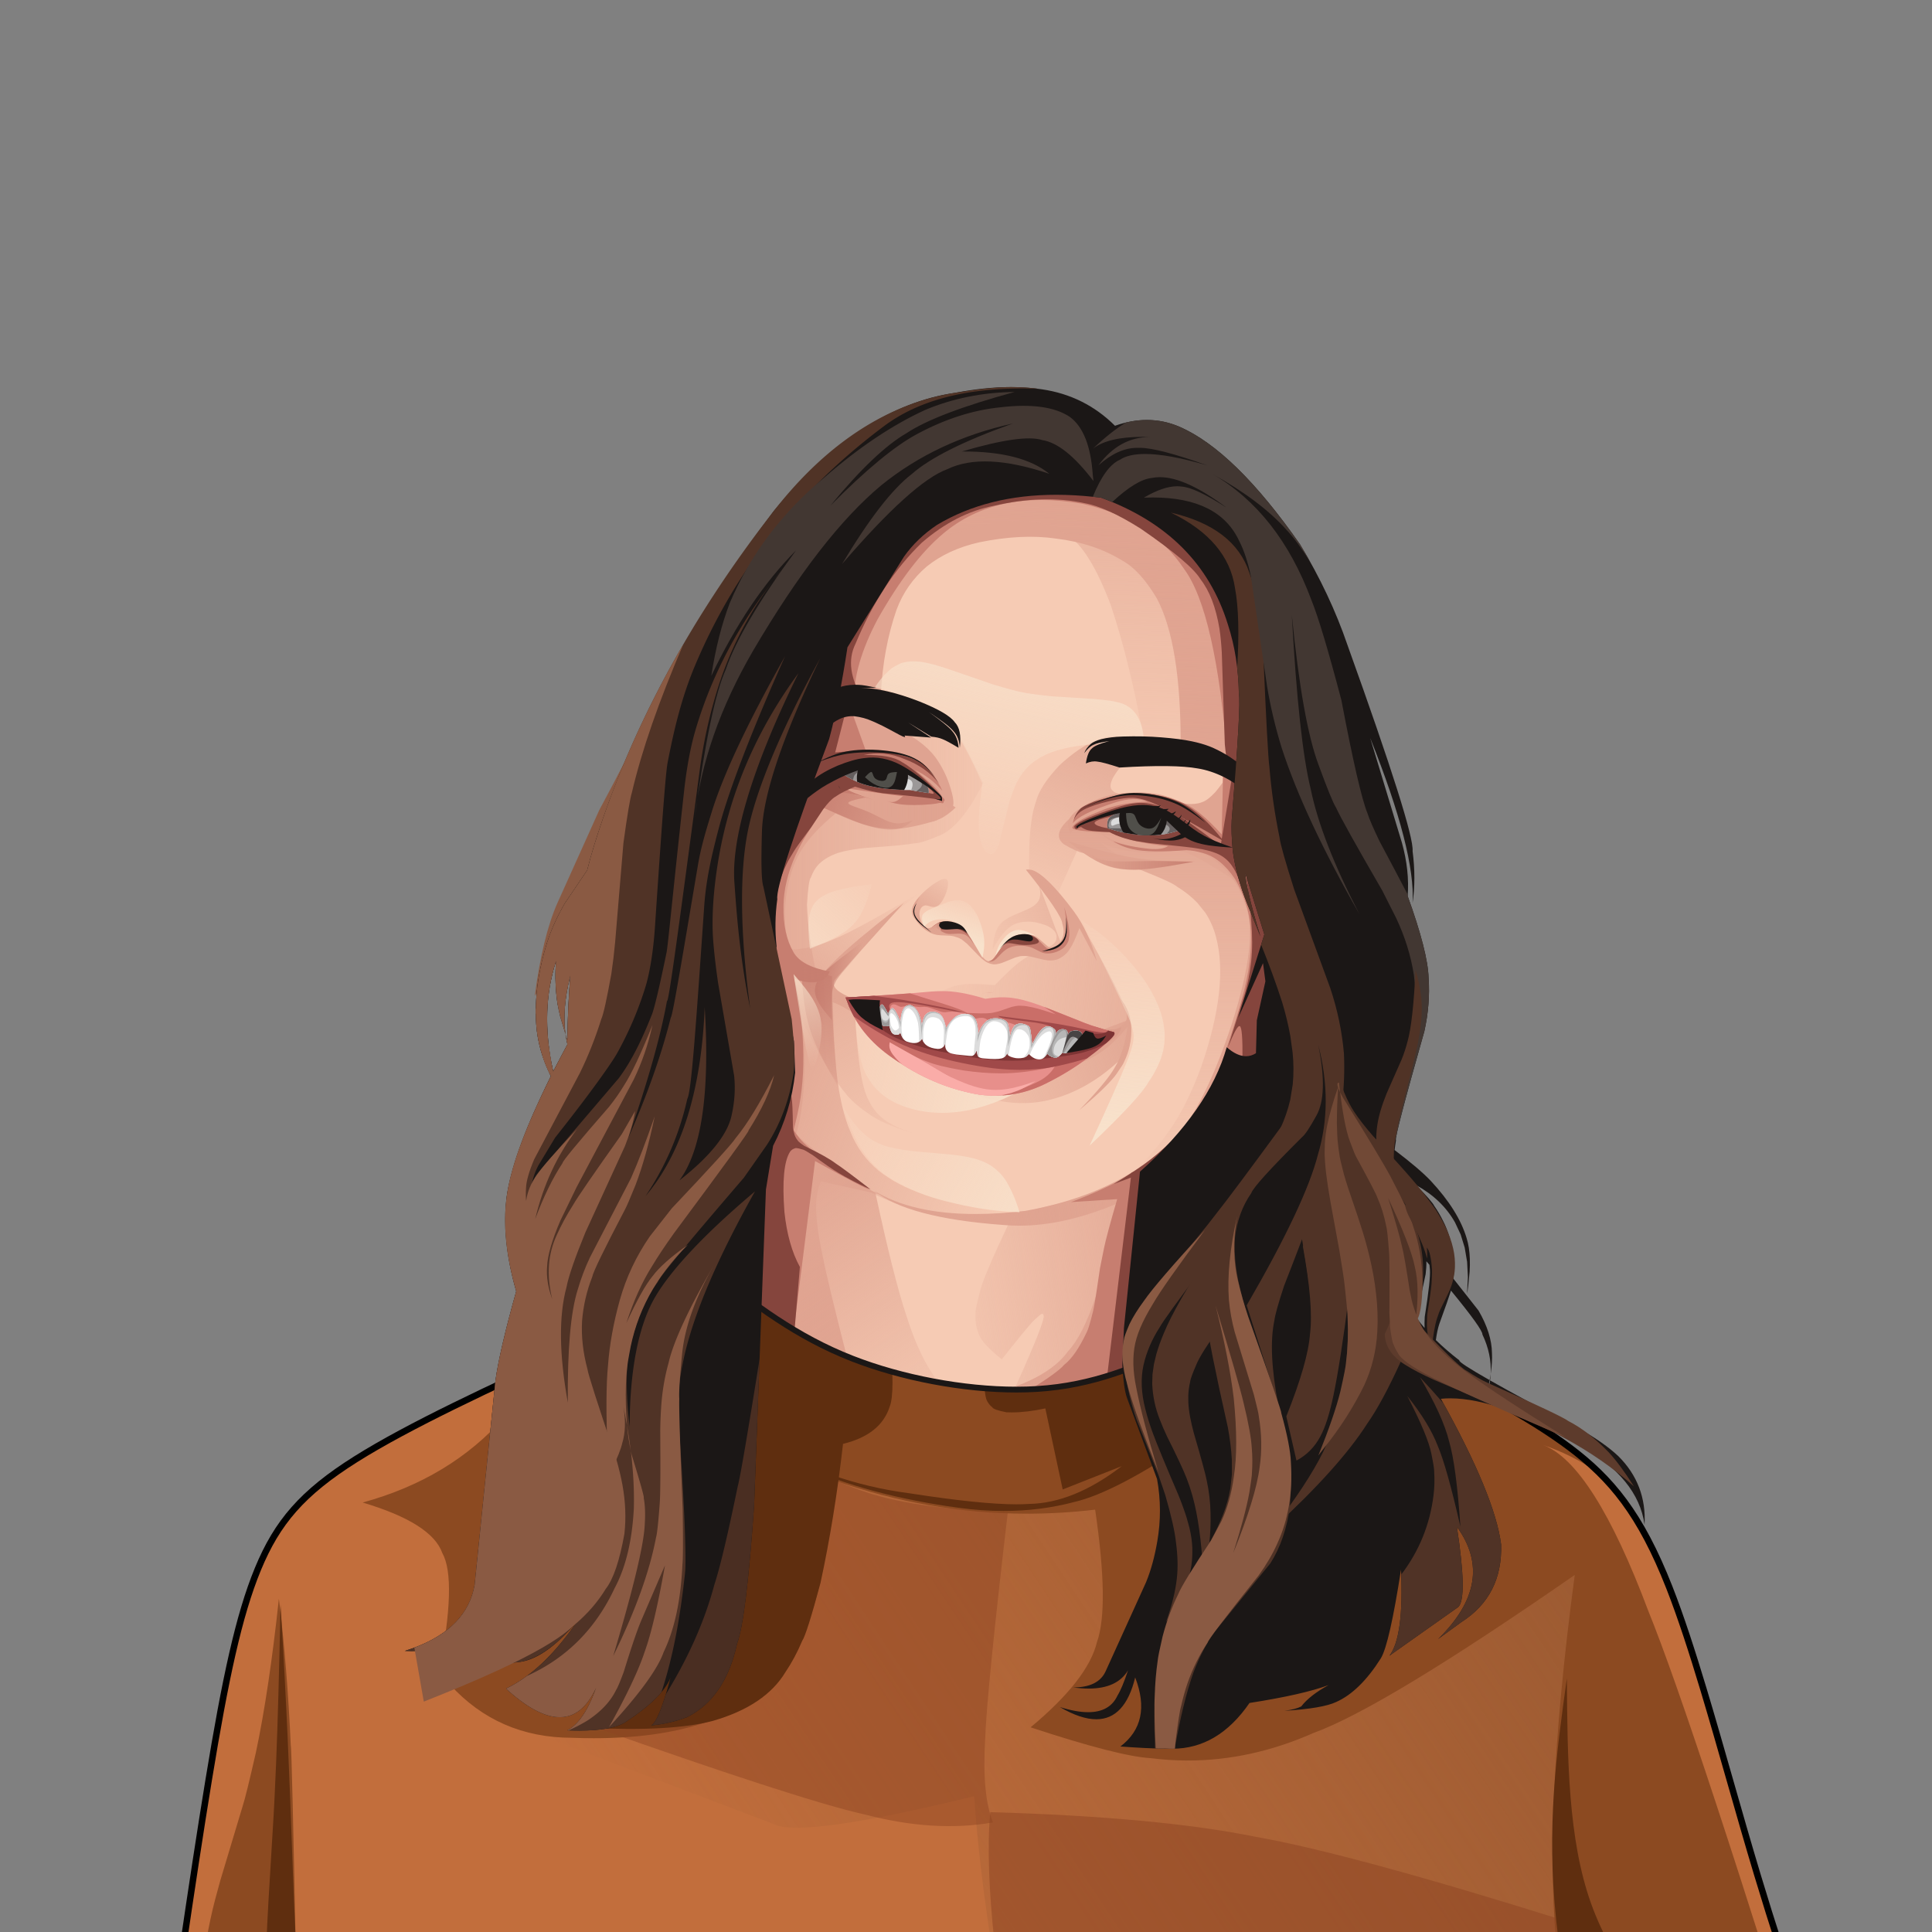 <svg xmlns="http://www.w3.org/2000/svg" viewBox="60 500 1000 1000"><rect x="60" y="500" width="1000" height="1000" fill="#808080" stroke="none"/><path d="M357.022 1198.524l-10.628 4.909q-85.735 39.37-108.854 56.153-23.031 13.743-38.752 41.143-19.3 12.041-59.674 315.334l880.229 1.916-37.67-109.022Q927 1320.125 920.319 1312.563q-15.058-44.008-65.506-75.359-21.525-13.447-60.798-32.894l-58.593 12.617-141.46-141.067-158.582-13.613-78.357 136.277" fill="#c26e3c"/><path d="M559.785 1188.388l-175.869 109.97-79.984 86.309 159.116 60.458q3.571.901 9.452.901 24.995 0 91.719-16.29 5.18 75.497 30.266 187.318l314.13.684-11.64-209.297q17.935-42.84 11.13-66.315-4.17-18.804-25.98-37.264-2.105-4.68-46.274-27.427-51.459-27.325-276.066-89.047z" fill="url(#grad0)"/><path d="M204.354 1327.473q-5.141 47.762-11.906 79.623-5.22 22.922-6.85 27.753l-11.578 38.524-2.692 9.895q-2.593 9.946-4.315 20.082-3.68 20.278-1.03 41.24 1.46 10.477 5.142 21.103l4.177 10.659q4.703 10.692 11.124 21.498 4.639 8.143 11.762 18.342l21.932.047q-3.544-25.65-5.121-52.295-.989-16.357-1.573-38.063-2.377-122.265-2.91-122.265-1.84-40.73-6.162-76.143zM527.668 1070.17l-114.025 29.88-.78.205q-41.639 68.157-67.683 103.738v.001l-.01.004q-14.386 19.662-24.015 29.375-27.996 31.862-73.446 44.335 35.729 10.631 41.217 26.112 7.697 13.667-1.663 61.331 2.775 3.468 5.694 6.874 25.034 27.381 63.01 27.447 5.834.225 11.408.225 64.427 0 94.012-30.066 26.552-30.706 29.676-103.597 49.664 17.445 100.474 17.445 17.586 0 35.31-2.09 7.415 50.4.938 68.55-4.66 19.407-34.35 44.12 45.504 14.997 62.152 15.96 9.645 1.222 19.243 1.222 32.75 0 64.95-14.22 36.439-13.226 135.307-81.844h.009q-16.999 127.081-8.828 197.568 4.483 45.066 18.14 104.94l118.25.258 4.023.008q-70.006-226.42-93.533-284.16-28.569-76.104-54.424-85.874l.009.001q14.973 5.166 27.233 13.556-13.313-12.314-31.154-24.27-14.88-9.829-60.798-32.894l-58.593 12.617-141.46-141.067-66.293-5.69z" fill="#8c4a21"/><path d="M572.555 1437.966q-2.37 26.05 2.333 69.021 3.827 34.195 16.562 110.06l36.175.08 262.516.57-18.11-122.87q-112.732-35.41-162.013-44.08-50.543-10.283-137.457-12.782z" fill="#8c4322" fill-opacity=".506"/><path d="M430.663 1231.363l6.17 3.91q40.05 26.172 68.34 36.001 25.108 9.328 76.431 11.696-10.828 92.57-11.696 117.372-1.678 28.635 4.057 42.944-30.248 5.303-66.115-4.045-32.728-7.243-141.982-45.878l52.73-80.454 12.065-81.546" fill="#8c4322" fill-opacity=".463"/><path d="M205.2 1330.427q-1.007 50.419-2.287 82.138-.986 22.615-1.29 27.077-3.6 57.984-3.484 61.937-.697 17.358-.236 34.155.256 8.394.918 16.624.123 4.198 2.765 24.38 2.124 15.364 7.142 39.477l17.125.037q-.344-1.361-.661-2.688-5.055-19.802-8.232-51.396-2.044-21.62-3.336-46.72-.4-6.176-1.7-37.534-1.996-55.921-2.978-77.31-1.446-32.201-3.746-70.177zM871.005 1368.728c-5.34 38.33-10.68 76.66-5.5 125.4 3.908 36.758 13.799 79.436 25.161 123.571l17.95.039 11.369.025 39.67.086c-6.114-12.86-12.32-24.947-18.657-35.95-21.988-38.186-45.54-63.32-57.467-96.673-11.926-33.354-12.226-74.926-12.525-116.498z" fill="#5f2e0f"/><g fill="#5f2e0f"><path d="M656.323 1204.004q-27.6 11.978-55.787 14.691-4.816.465-9.654.658-3.43.138-6.876.14l-.054-.003h-.011q-7.105 0-14.253-.584h-.006q.164 3.237.92 5.548 1.11 2.523 3.05 3.99.575 1.234 7.27 2.554 1.313.061 2.674.061 7.918 0 17.468-2.074l8.987 41.958 30.558-12.065.007.001q-24.953 19.187-48.154 19.556-2.839.194-6.29.194-18.667 0-55.25-5.682-21.244-2.764-40.686-9.625-24.437-8.256-60.722-43.226h-.005q20.455 27.873 45.644 38.484 33.996 15.413 81.002 21.84 11.962 1.649 23.34 1.649 19.15 0 36.648-4.672 21.017-4.875 60.416-31.437l-20.612-38.374.383-3.582z"/><path d="M520.086 1188.502l.426 4.065q2.94 28.405-.076 35.705-4.683 14.348-24.087 19.077-4.378 38.4-11.667 71.992-7.066 26.355-9.471 29.988-3.786 8.957-8.65 16.135-10.515 17.453-37.538 25.242-21.238 5.711-64.714 3.619 27.158-12.335 37.775-23.431 4.351-4.34 7.657-9.671l2.98-5.642q2.684-5.92 3.932-13.205 2.186-14.86-.302-34.175l-2.857-19.681q-6.532-35.937-8.633-50.769-1.173-5.368-2.385-27.96-1.665-27.305 9.176-77.57l108.434 56.281"/></g><g><path d="M357.724 1200.046c-42.585 19.658-85.018 39.248-112.655 56.634-27.505 17.302-40.21 32.325-50.016 56.054-9.874 23.895-16.806 56.63-25.373 108.78-8.561 52.11-18.732 123.435-28.907 194.786l-1.656-1.913 880.23 1.916-1.583 2.24c-16.948-47.474-33.911-94.992-49.768-147.721-4.854-16.143-9.603-32.767-14.284-49.154-4.554-15.943-9.04-31.651-13.501-46.484-5.934-19.734-11.807-37.867-17.706-52.889-14.857-37.83-29.856-55.846-51.29-71.9-21.571-16.156-49.67-30.328-77.955-44.588l1.107.142-58.593 12.616-.891.192-.646-.643-141.46-141.067 1.04.483-158.581-13.612 1.596-.835-78.357 136.277-.266.463-.485.223m-1.405-3.044l-.75.687 78.357-136.277.532-.926 1.065.091 158.58 13.613.609.052.432.431 141.46 141.067-1.536-.452 58.593-12.617.58-.124.528.266c28.209 14.222 56.602 28.53 78.455 44.899 21.99 16.47 37.345 35.018 52.402 73.358 5.95 15.152 11.853 33.389 17.795 53.148 4.47 14.863 8.961 30.587 13.515 46.53 4.68 16.385 9.426 32.996 14.27 49.108 15.83 52.637 32.765 100.077 49.715 147.56l.802 2.244-2.384-.005-880.229-1.915-1.928-.005.272-1.908c10.173-71.339 20.35-142.703 28.917-194.857 8.562-52.114 15.542-85.215 25.584-109.516 10.11-24.467 23.327-39.998 51.329-57.612l-1.633 1.027 1.633-1.027c27.864-17.528 70.534-37.221 113.035-56.84z"/></g><g><path d="M429.245 1158.514l5.344 4.157q47.266 42.016 115.737 53.598 61.225 11.653 119.788-18.847l35.349-96.51 34.915-107.018 6.181-109.463-73.495-124.272-114.631-22.585-87.358 85.654q-45.394 93.52-48.324 125.998-3.926 21.382 4.432 55.963l2.062 153.325" fill="#f6cbb4"/><path d="M499.71 920.31l3.524.753q10.708 2.355 20.18 3.856 7.547 1.013 8.699.968 2.673.167 4.97.073 2.284-.102 4.19-.465l1.83-.416q1.743-.476 3.212-1.14 3.74-1.616 8.359-5.984-3.249-2.339-10.777-5.245-6.474-2.596-31.23-11.263-14.996 3.25-19.375 3.63-4.936.603-8.57-.684l14.988 15.916M515.318 867.36l.607-7.835q1.179-23.942 8.127-43.93 4.899-13.143 15.567-22.33 11.04-8.906 27.2-12.557 22.065-4.532 39.821-1.933 19.607 2.367 34.226 11.36 9.274 5.046 17.9 19.588 12.494 23.54 12.34 75.923l30.49 11.237 22.774-9.257-40.275-104.902q-34.94-24.703-53.567-34.372-23.437-12.426-41.06-13.934-13.262-.927-23.337 1.426-10.615 2.308-19.906 6.31-28.96 13.434-56.052 32.43l-19.607 71.744 44.752 21.032" fill="#e0a491"/><path d="M484.183 1011.623l-1.379-6.623q-4.587-20.29-5.103-36.772.711-12.668 2.03-14.102 1.42-4.004 4.085-6.844 5.612-5.427 15.185-7.09 4.695-.912 9.83-1.378 18.352-1.217 25.223-2.399 2.804.014 12.077-3.859 11.344-4.468 22.827-27.37l-14.823-29.957q-11.612 3.8-17.524 1.809-2.225-.39-8.98-2.9l-13.539-7.703-25.241-4.883-86.126 126.17q40.205-.637 52.295 3.705 14.172 3.559 29.163 20.196" fill="url(#grad1)"/><path d="M645.254 1029.892l-.524-1.49q-3.134-12.675-26.168-51.918-5.159 16.412-8.932 17.71-1.091.548-2.307.525l-2.005-.226q-4.338-1.094-6.166-1.19-2.229-.116-3.847.363-2.15.229-8.011 4.582-4.228 3.298-12.376 11.67-13.437-1.175-18.413-.065-5.463.807-13.63 5.815l22.064 7.366-6.453 7.7 68.208 6.646q12.127-4.32 14.93-5.478 3.384-1.337 3.63-2.01" fill="url(#grad2)"/><path d="M595.163 950.93l.623 1.544q2.028 4.692 2.606 8.822.318 2.728-.816 4.893-1.238 2.123-4.113 3.622l-1.456.745-6.488 2.781q-1.65.7-3.153 1.476-3.52 2.055-3.836 2.647-1.028 1-1.759 2.137-.506.503-1.67 3.653-1.067 3.933-1.33 8.239 4.447-8.137 8.51-11.35 3.78-3.092 9.637-3.07 4.17-.11 9.455 1.866 1.657.648 3.26 1.873 1.618 1.356 2.068 2.827.777 3.058-1.636 5.167-2.606 2.17-9.02 3.51l14.251-1.137-15.133-40.244" fill="url(#grad3)"/><path d="M627.697 997.489l-8.99-17.09q-3.06 8.096-4.891 10.641-1.902 3.318-5.942 5.307-2.276.98-5.211.78-1.42-.145-2.21-.332l-7.155-1.686q-2.11-.405-4.41-.257-.65-.061-3.367.736-7.122 2.972-7.637 3.023-2.419.68-3.762.517-3.064-.406-5.281-2.42-.65-.244-8.3-8.218-2.918-2.502-3.495-2.613-.59-.471-3.45-1.256-1.136-.236-2.245-.323-5.418-.17-6.27-.371-1.935-.33-3.624-1.155-4.716-2.209-8.535-8.058-2.918-4.417 3.16-10.537-3.432 6.455-2.88 7.957-.047 1.934 4.644 7.384 1.37 1.427 2.921 1.238l1.368-.636q3.262-2.418 3.848-2.519 1.34-.6 2.953-.71 3.077-.294 6.806 1.416 2.841 1.564 4.445 3.763l1.73 2.457q5.155 8.974 5.943 9.857 1.917 2.795 3.732 3.129 1.414-.036 2.426-1.226.733-.577 5.154-7.262 1.269-1.655 2.67-2.927 3.123-2.645 5.514-2.997 3.54-.6 6.648.649 1.804.66 3.546 1.98l4.872 4.21q1.506.932 3.282.264 6.665-4.117 4.137-12.177-.286-4.776-18.848-27.9 1.669-.176 3.278.232 7.352 2.384 21.505 21.29 7.717 10.46 11.92 25.84M624.97 1036.592l1.847-.495q12.53-3.074 15.438-6.73.617-.82.859-1.74l.165-.94q.08-.963-.113-1.998-.413-2.569-3.256-7.75 3.884 4.591 5.128 10.572.547 2.723.539 6.279-.008 3.558-.861 7.581-.853 4.023-2.84 8.133-.301 1.049-3.747 6.028-4.045 5.986-19.493 19.091 14.6-15.115 18.465-22.273 4.478-7.23 6.565-20.893-5.637 6.92-11.491 11.438-6.244 4.787-13.4 7.384-1.881.487-2.336.043l-.245-.457q-.069-.519.296-1.381 1.276-3.02 8.48-11.892" fill="#e0a491"/><path d="M589.637 1219.398q-2.813.093-5.631.093h-.052l.052.001q2.824 0 5.642-.094z" fill="url(#grad4)"/><path d="M625.889 1042.585l.998-.352q3.036-1.037 5.721-2.25 1.774-.817 3.199-1.81 2.702-1.942 4.068-4.854.168-.305.38-1.11.082-.5-.153-.466-.102.002-.26.063-1.362.628-1.735.72-.874.24-1.102.24-.361.047-.938.053-2.865-.086-3.03-.04-.971.032-1.865.32-1.774.62-2.842 2.708-.816 1.184-2.441 6.778M610.874 969.463l.174 1.122q1.503 8.66.667 12.693-.792 3.953-4.718 6.737-1.204.837-2.473 1.119-.984.196-1.817-.05-.742-.177-1.8-1.059l-3.484-3.538q-.532-.507-1.103-.934-.97-.714-2.048-1.153-3.978-1.416-7.826-.472-2.697.568-5.06 2.593-1.173 1.056-2.22 2.482-.207.117-3.64 5.507-.215.366-1.07 1.401-1.037 1.28-2.785 1.782 1.793.176 3.044-.651l.944-.73q3.38-3.673 4.764-4.599 2.136-1.583 4.842-2.014 3.197-.536 6.736.199 1.42.317 2.505.781l4.523 2.22q1.293.533 3.026.603 4.3.055 8.02-2.551 1.783-1.322 2.7-3.42.387-.422.714-3.675.158-4.766-2.615-14.393M564.198 988.94l-.404-.771q-2.576-5.128-4.934-7.413-1.845-1.875-5.292-2.942-3.92-1.036-6.825-.432-1.188.24-2.193.84-.722.394-2.628 2.063-.411.291-.594.359-.765.393-2.066.074 1.054.627 1.985.502.88-.042 3.533-.98 1.303 1.087 2.742 1.966 1.743.928 2.677 1.04.893.174 1.912.165.308.024 3.457-.15.803-.022 1.15-.006 1.15.02 2.15.32.587.189 1.108.497.293.096 1.445 1.138 1.124 1.094 2.777 3.73M529.009 1124.26q3.367 1.056 6.468 1.594-3.415-.9-6.463-1.595z" fill="#c77e70"/><path d="M471.94 1073.479l-2.636-63.73q4.075 12.563 5.739 17.183 1.41 4.204 7.26 19.449.925 2.526 1.702 4.955.778 2.428 1.315 4.673l.454 2.177.287 2.04.098 1.884-.116 1.705-.345 1.51-.561 1.327-.759 1.16q-.856 1.076-2.028 1.884-2.852 2.087-10.41 3.783" fill="#f6cbb4"/><path d="M586.656 984.587l-.471.181q-3.098 1.132-4.845 2.384-1.582 1.08-3.968 4.158 1.292-1.62 2.15-2.247.88-.59 1.098-.625.392-.155.83-.224.636-.101 1.59.002.46.051.964.135 2.695.487 3.491.574 1.587.197 3.001.204 1.958.003 3.162-.138 1.633-.206 1.86-.289.558-.122.995-.279.879-.288 1.133-.819l.046-.29q-.017-.301-.228-.623-.868-1.278-3.628-2.535-1.058-.48-2.387-.44-1.212.072-4.793.871M561.488 984.09l-.231-.354q-1.348-2.31-3.932-3.809-3.303-1.795-7.149-2.612-1.456-.297-2.556-.228-.413.029-.753.106l-.325.089q-.307.1-.553.237-.669.311-1.133 1.28-.352 1.087.023 1.55.227.379.764.572.3.118.981.16.713.023 1.259-.021.205.004 3.367-.322.83-.073 1.64-.094 1.624-.042 2.915.238 1.212.252 2.499.976.842.415 3.184 2.232" fill="#85453d"/><path d="M679.129 946.259l-1.297.052q-11.384.508-18.247.306-7.59-.284-11.458-1.168-2.082-.433-3.936-1.033l-1.808-.634q-1.756-.672-3.346-1.465-4.017-1.952-9.97-6.4 9.9 4.397 15.331 5.539 3.148.706 7.552.874 1.593.056 4.235.014 9.155-.267 10.589-.228 3.477.024 5.21.329 1.09.176 1.96.437.54.09 2.224.933 1.778 1.107 2.96 2.444" fill="#f6cbb4"/><path d="M641.197 921.254l-1.029.19q-7.188 1.336-8.992 2.066-1.347.472-2.152.996-.405.26-.688.52-.21.137-.599.762-.337.752.117 1.252.45.486 1.5.73 1.999.511 7.996.296l3.847-6.813M536.946 905.428l.477.24q1.462.713 2.663 1.467.928.64 1.038.78.299.267.518.547.635.874.598 1.661-.037.788-.529 1.071-.35.182-1.008.011l-2.083-.62q-.383-.111-.824-.221l-3.018-.674q-.606-.138-1.133-.288-.528-.15-.921-.316l-.346-.172-.25-.183-.14-.196-.022-.209.092-.222q.149-.23.483-.48.432-.472 4.405-2.196" fill="#c77e70"/><path d="M489.802 940.238q0 .002 0 0" fill="#5f2e0f"/><path d="M558.433 737.574l-87.358 85.654q-5.279 10.875-9.983 20.924l49.447 25.618 1.156-7.12q8.182-56.915 32.065-77.06 25.337-23.271 55.768-23.271 8.327 0 17.035 1.743 26.43 6.52 52.534 43.345Q693.453 839.3 688 894.47l25.349 14.86q-4.213-54.096-9.668-97.388l-30.617-51.782-114.631-22.585zM494.749 867.031l-.178 21.224q29.195-1.734 37.728 3.319 6.304 3.218 10.22 9.165 2.053 2.883 5.257 8.676-3.93-5.737-13.883-10.644 14.708 11.754 14.992 16.575.095 1.23-1.16.802-.857-.182-4.388-2.646-20.885-.701-46.223-5.865 7.826 2.609 17.13 6.736-14.628-3.392-19.523-4.063-3.29-.525-4.822.914-11.871 13.873-21.856 41.262-11.833 34.428-6.744 38.862l-20.726-26.809 54.176-97.508" fill="#e0a491"/><path d="M697.446 900.887l-2.356 34.828q-19.737-25.53-44.894-25.53-16.344 0-34.977 10.777 16.6-6.984 28.955-6.984 5.778 0 10.628 1.528-1.895-.482-4.338-.482-7.456 0-20.018 4.49-14.822 5.48-13.972 9.842l17.158 1.218 15.147 4.514q26.572 1.863 32.034 5.686 17.696 8.045 23.905 27.902 6.897 17.574-7.226 61.55-15.282 46.277-32.378 61.857-27.637 26.219-74.288 34.649-13.858 1.626-25.927 1.626-32.957 0-52.585-12.127h-.005q17.393 14.189 66.883 17.806 4.11.376 8.347.376 23.646 0 51.263-11.7l.007.001q-11.146 60.818-25.949 76.643-8.947 12.532-32.51 20.096 1.816.037 3.623.037 43.768 0 86.14-22.068l35.35-96.51 34.915-107.018 3.881-68.733-46.813-24.274z" fill="#e0a491"/><path d="M456.66 1067.03l-27.516 83.917.101 7.567 5.344 4.157q28.081 24.962 63.648 39.182-9.965-38.956-12.365-51.499-4.53-20.769-3.101-31.368.357-2.975 2.12-7.515l30.176 6.69q-13.724-5.925-37.422-26.113-12.87-10.771-20.125-23.574l-.86-1.444zM457.364 965.51l.181 2.928q.732 19.49 6.113 28.082 4.436 7.986 22.887 14.328-11.61-8.854-14.1-13.452-4.397-6.127-5.697-15.87-.427-1.489-.431-10.238.248-7.175 1.799-14.17 2.365-10.55 7.228-17.945 5.583-8.646 17.213-18.197 14.793 7.253 26.806 7.928 8.116 1.027 25.935-4.417-19.763.495-36.361-4.329-7.95-2.758-9.176-4.215-.92-1.72 7.655-3.027-1.875-1.171-4.104-2.201-4.457-2.702-22.689-2.444l-23.26 57.238M612.813 935.408l1.953 1.563q5.77 4.814 12.347 8.493 2.222 1.184 4.623 2.116l2.458.853q2.214.74 5.851 1.305 6.495.85 14.351.057 9.063-.86 24.621-4.06-9.941.125-17.88-.265-6.398-.314-13.204-1.347-10.93-1.538-35.12-8.715M684.435 935.302l-1.19.557q-3.483 1.718-7.772 3.025-2.897.853-6.6 1.295-4.809.524-10.34.257-4.803-.295-5.777-.456-1.932-.216-3.814-.514-3.79-.598-7.061-1.516-3.457-.958-6.51-2.542-5.062-2.668-9.886-8.017 4.849 4.806 11.165 7.643 7.353 3.103 16.144 4.284 6.579.817 9.966-.487 3.582-1.305 6.284-5.333l15.391 1.804" fill="#e0a491"/><path d="M679.06 920.397l-2.947-1.246q-5.897-2.527-11.752-4.637-5.856-2.11-11.616-3.249-2.878-.552-5.722-.757l-3.482-.096-3.091.18q-2.864.286-5.603.93-5.52 1.335-10.062 3.55-2.25 1.085-4.137 2.253-1.231.6-4.641 3.46-5.383 4.576-1.623 10.956-.284-2.038 2.417-2.156 2.389-.265 12.268.962l20.937-7.455 29.054-2.695M527.832 967.335l-4.721 3.722q-9.528 7.474-18.053 14.588-8.526 7.114-14.715 13.384-3.052 3.12-5.27 5.94l-1.968 2.73q-3.338 5.242-3.337 9.28l.105 1.982q.272 1.921 1.044 3.662.992 2.671 5.531 8.102-1.1-6.7-.756-9.203.553-3.245 2.345-3.233 1.827-.324 6.228 1.805 3.43 1.645 10.98 6.36l20.662-1.276q-22.867-7.129-27.84-9.819-3.841-1.837-5.3-3.479-1.42-1.642-1.278-2.986.228-1.874 1.78-3.4 2.266-2.123 34.563-38.16M464.85 986.035l1.312 4.504q4.058 13.418 7.033 27.683 1.933 9.55 2.783 19.946.81 10.57.234 21.609-.282 5.444-.874 10.54l-.662 4.932q-.737 4.805-1.744 8.79-1.008 3.984-2.26 6.833l-1.307 2.486q-2.297 3.792-5.726 2.76-2.089-.011-7.866-7.062-5.067-6.933-10.414-16.054l-.875-79.949 20.366-7.018M531.084 905.526l14.813 7.03 2.755 2.963q-11.35.92-18.149 1.035-5.927.115-10.509-.6-4.924-.77-10.857-2.868l11.982-.603 9.965-6.957" fill="#e0a491"/><path d="M673.777 936.61l-.014.246q.094 1.394-2.426 1.647-3.396.27-10.617-.623-14.07-1.667-23.84-4.962-22.938-3.213-22.262-3.214l-.635-.131-.69-1.49q-.691-1.49-.545-2.646.555-1.296 1.147-1.363.687-.332 1.898-.456 2.938-.364 10.7 1.124 9.01 1.494 47.284 11.868" fill="#e0a491"/><path d="M653.118 888.041l-2.287-11.5q-6.547-35.3-15.924-63.423-11.09-29.22-22.406-36.103-11.011-8.37-29.279-7.255-19.923 1.568-52.763 14.136l94.92-50.346q92.656 91.191 95.341 97.69l17.125 65.498-84.727-8.697" fill="url(#grad5)"/><path d="M465.649 1007.731l2.6 5.62q16.812 37.533 29.366 52.51 4.139 5.55 14.317 12.215 7.296 4.45 20.762 8.45-10.276-3.369-15.034-7.053-1.926-1.431-3.629-3.286l-1.633-1.987q-1.571-2.106-2.836-4.795-5.455-10.005-7.12-47.62-16.651-9.258-23.072-14.968-6.761-5.517-16.475-18.716l2.754 19.63" fill="url(#grad6)"/><path d="M499.87 867.58l4.61 11.383 4.61 11.383-19.926 3.202-11.115-32.742 21.821 6.774M693.231 895.591l-.66 19.68-.662 19.681 4.854 6.927 9.467-31.406-12.999-14.881M654.397 920.251v.001" fill="#e0a491"/><path d="M662.61 913.363l-3.02-.109q-13.65-.467-18.458-1.713-4.552-1.336-4.723-1.865-1.101-.79-1.459-1.844-1.266-4.865 10.15-16.594l-1.796-9.253q-14.724-4.495-34.805 14.01-10.299 10.834-12.355 19.155-2.857 7.726-3.4 23.744l-.121 10.79 13.696 15.442 12.222-27.1q13.787 6.8 18.285 8.04 5.165 1.636 9.983.547-11.752-5.15-17.69-11.12 6.267 3.955 18.492 5.457 6.996.825 10.016.637 1.458-.05 2.401-.164 7.832-1.367 8.15-1.106 2.322-.055 5.494.959 8.81 3.044 31.829 18.841l1.715-12.568-21.057-14.767-10.54-11.797-13.01-7.622" fill="url(#grad7)"/><path d="M546.979 981.772l-.284.114q-3.919 1.957-7.405-.849-2.328-1.63-5.25-5.587-1.568-2.022-1.745-4.373-.074-1.59 1.005-3.607 1.197-2.13 3.504-4.46 5.216-5.274 10.285-7.647l1.045-.347q1.022-.232 1.53-.02l.57.399.351.672.155.898q.072 2.114-.941 4.953-1.013 2.84-2.457 4.954-1.495 2.17-3.21 2.504-.83.15-1.553.021-.237.015-2.437-.625-.798-.165-.938-.138-.372-.104-1.439.383-1.736 1.104-1.871 3.92.113 3.932 2.739 6.616.486.431 1.013.654.68.29 1.464.145.264.03 1.535-.591l2.993-1.948q.44-.211.718-.094.864.45.623 4.053" fill="url(#grad8)"/><path d="M463.982 1089.034l4.347 2.87q37.346 25.707 62.635 33.517 29.583 9.36 54.639 3.256-35.08-5.425-50.982-11.737-6.445-2.448-12.051-5.667l-5.345-3.46q-5.11-3.676-9.066-8.413-3.921-4.769-6.69-10.598l-2.534-6.046q-2.272-6.287-3.705-13.345-3.793-17.452-4.166-54.802l-20.731-16-6.351 90.425" fill="url(#grad9)"/><path d="M461.372 1095.267q-8.371 32.965-13.13 64-.982 6.851-1.489 13.448 42.007 32.146 99.022 42.746-9.72-12.445-16.55-34.232-6.667-19.869-16.12-63.872l-51.733-22.09z" fill="url(#grad10)"/><path d="M589.637 1219.398q-2.309.076-4.621.09l.005.001q2.318-.015 4.627-.09z" fill="#e0a491"/><path d="M657.598 1111.006l-73.265 17.637-2.295 4.78q-13.49 28.448-14.936 35.472-2.394 9.252-2.141 10.512-.408 6.186 1.471 10.528 1.165 4.918 12.092 13.678 14.734-18.678 17.222-20.742 3.046-2.82 3.47-2.82.06 0 .067.059.146-.044.268-.044.518 0 .6.793 1.246 2.132-15.305 38.629 10.553-.053 21.025-1.39l56.679-50.605-.74-34.197-4.212-22.29z" fill="url(#grad11)"/><path d="M696.6 899.26l-1.05 1.661q-3.116 5.104-6.57 9.151-3.918 4.206-6.82 5.137-3.242 1.28-7.836.888-3.141-.155-11.025-2.249 12.318 11.694 17.883 15.812 5.671 4.426 15.825 9.82l-.406-40.22" fill="#e0a491"/><path d="M462.74 991.05l1.088.09q12.58 1.614 27.082-4.74 13.19-5.18 55.128-30.406-14.238 8.732-23.875 17.472-6.947 6.597-8.434 8.45l-17.433 20.702q-2.84 3.304-5.527 6.033-5.41 5.611-9.795 7.078-1.846.578-3.84.05l-1.675-.73q-1.619-.968-3.048-2.717-3.1-2.502-9.67-21.283" fill="url(#grad12)"/><path d="M520.12 875.3l2.205 1.026q14.612 6.22 21.713 15.46 4.749 6.614 7.266 14.017 3.463 10.18 1.473 12.368-.806.584-2.933-.736-1.222-.612-6.273-5.208l-25.861-12.88-22.454-5.754-10.385-29.377L520.12 875.3" fill="#dfa391"/><path d="M617.544 920.34l-1.997 1.734q-11.983 9.585-4.794 14.974 6.41 3.783 9.864 4.45 18.587 5.014 29.704 8.757 16.394 6.415 19.008 8.752 5.893 3.587 10.48 8.347l4.099 5.117q3.612 5.499 5.424 12.212 6.937 25.422-7.578 67.51-7.624 20.45-16.22 32.558-7.102 10.576-20.537 23.87 18.351-2.626 29.691-12.818 9.728-8.54 19.017-28.127 10.847-22.623 27.36-71.564l-30.531-56.003-72.99-19.77" fill="url(#grad13)"/><path d="M501.89 865.363l.133-2.598q-.342-18.423 12.146-42.098 17.128-30.352 34.084-44.529 27.486-23.102 71.76-15.428 35.66 7.82 52.826 33.729 16.416 22.024 22.55 99.018l18.85 15.438-2.455-84.086-49.826-77.88q-24.31-11.197-42.317-14.885-18.027-3.983-55.102-.02l-84.905 73.853-18.737 50.724 40.993 8.762M499.849 865.494l8.137 22.658q18.744-.545 27.144 6.164 8.948 6.373 12.664 15.065-5.833-6.842-13.8-10.631 9.418 7.95 11.774 10.952 3.114 3.856 2.62 5.733-.495 1.086-4.177-1.41-19.213-1.82-46.646-6.122 2.623 2.224 14.277 6.012-9.559-3.107-14.638-3.495-5.329-.064-6.885 2.012l-1.986 2.377q-2.298 4.179-10.818 17.143-2.914 4.67-5.724 10.718-6.107 13.61-6.25 26.29-.31 14.418 5.132 23.837 4.083 7.305 18.8 10.055-3.324 7.947-15.648 4.658-9.35-3.179-12.708-14.035-1.74-4.23-3.053-18.66-.572-5.776-1.263-39.6-.22-6.972-1.172-23.873l18.268-39.337 25.952-6.511" fill="#c77e70"/><path d="M693.069 900.534l-.73 31.332q-11.392-12.52-19.095-15.91-10.496-4.637-22.711-5.119-12.213-.762-27.008 5.296-6.911 3.086-8.266 10.021 3.698-4.95 21.861-10.773 10.29-3.291 16.848-.432-11.998.341-21.645 3.733-16.003 6.09-17.249 9.563-.91 2.058 19.434 2.546 10.912 5.34 30.091 7.117-2.89 1.987-9.307 1.485-11.792-1.198-19.15-3.975 4.558 2.937 10.356 4.162 8.23 1.943 27.554.474 4.187.172 8.521 1.473 9.201 2.418 16.573 13.29 9.874 16.359 8.153 37.761-.655 9.563-3.459 20.606-3.208 12.835-10.773 34.72l10.618 16.776 24.216-12.91q2.689-33.82 1.726-45.025-.586-20.259-12.94-39.153l-6.432-61.4-17.186-5.658M443.873 1060.587l-15.427 38.534.8 59.393 5.343 4.157q5.918 5.26 12.169 10.044 11.487 8.794 24.102 15.976l11.015-87.747q26.31 14.63 28.138 14.63.046 0 .076-.009-30.993-18.782-37-27.393-4.683-5.944-5.584-12.078-.973-5.1-.122-14.406l-1.476-.07-20.683-.967-1.351-.064zM674.782 1087.58l-2.334 1.772q-23.756 19.938-58.098 32.844l23.904-1.533.007.001q-5.442 18.641-6.83 25.41l-2.049 10.198q-2.58 18.025-3.51 21.986-2.298 9.335-3.313 11.116-5.904 12.614-11.873 17.14-2.701 3.448-17.494 12.73 39.018-2.082 76.922-21.822l6.79-18.541-2.122-91.302z" fill="#c77e70"/><path d="M483.052 916.702l2.309 1.039q18.843 8.482 24.596 9.876 9.285 2.625 14.799 1.415 3.78-.65 7.736-4.397-3.41 1.104-5.666 1.4-2.436.344-4.854-.194-1.885-.46-3.91-1.409-.913-.391-6.424-3.205-1.132-.554-2.307-1.064-.895-.46-7.683-2.89-.873-.335-1.486-.64-1.912-.902-.458-1.663 1.632-.897 8.295-2.165-10.538-2.599-16.613-5.38l-8.334 9.277" fill="url(#grad14)"/><path d="M542.912 909.955l.959.48q1.962.965 3.395 1.872 1.433.908 1.632 1.684.077.385-.286.723l-.496.324q-1.159.547-3.607.916-1.203.184-2.595.323-.644.099-4.385.314-4.855.203-8.081.016-1.357-.073-2.51-.198l-1.113-.134q-1.067-.147-1.99-.328-2.691-.566-4.832-1.27 1.73.515 2.67.49 1.198-.03 2.063-.438.855-.406 1.294-.743.451-.287 3.682-2.928.676-.516 1.395-.968 1.358-.913 3.216-1.333 1.574-.33 3.837-.066 2.175.268 5.752 1.264" fill="#c77e70"/><path d="M677.702 946.058l-2.739.494q-9.563 1.712-13.372 2.246-6.338.883-7.437.943-2.371.24-4.56.354l-2.584.083q.008.021-2.507-.029-1.834-.066-3.475-.244-6.088-.607-11.107-3.008-3.765-1.754-6.38-5.482 1.903 1.514 2.94 2.079 1.762.928 2.27 1.055 3.004 1 5.865 1.154 2.044.184 6.09.194l3.04-.025 10.164-.18q3.297-.033 6.715-.002 5.082.025 17.077.368" fill="url(#grad15)"/><path d="M693.513 935.501l-1.257-1.494q-9.302-11.578-17.32-16.548-8.43-5.118-19.425-6.336-12.956-1.439-28.915 3.687-6.51 2.518-7.778 4.25-2.376 2.326-3.276 6.314 1.116-4.964 8.597-7.685 5.137-2.08 14.547-3.995 6.29-1.19 9.622-.592 5.3.62 15.06 5.627 7.005 3.394 30.145 16.772" fill="#85453d"/><path d="M691.79 937.81l-2.012-1.544q-16.168-12.454-22.054-15.533-6.83-3.985-14.103-4.964-6.37-.92-15.914 2.305-18.423 5.998-21.505 9.408-.51.854.838 1.82 1.828-1.297 2.56-1.23 1.98 1.417 4.065 1.75 3.109.555 10.555.844 5.894 3.137 14.15 4.73l6.342.948q22.995 2.323 24.698 2.755 6.375.95 10.398 2.657 5.289 2.231 8.247 7.02 2.466 3.405 6.232 14.628l-.285-16.987 7.323-44.757-13.288-1.618-6.248 37.767M495.162 867.585q0 .001 0 0M499.708 865.376l-.427.246q-2.767 1.262-4.812 5.769-1.808 3.747-5.678 18.38 17.33-1.653 24.89-1.016 10.642.825 19.915 4.435 4.97.727 12.357 12.27-6.598-8.434-17.801-12.587-10.554-4.5-21.143-2.054 13.97-.318 19.802 3.598 5.587 3.209 12.896 10.016 8.758 8.28 7.648 9.098-.149.497-1.657.357-2.733-.808-28.843-3.325-6.22-.854-14.316-3.39-6.57 2.695-10.171 5.225-2.678 1.587-6.297 6.483l-6.223 9.319q-7.812 10.482-8.778 12.18-3.307 5.354-3.87 6.755-5.575 10.947-7.993 31.765l4.42-64.027 18.852-40.094 17.23-9.403" fill="#85453d"/><path d="M490.793 1028.217l-1.305-1.518q-5.92-6.829-7.064-10.637-1.747-4.568 1.236-9.163 2.072-3.064 5.553-6.09 1.71-1.511 3.595-3.002l9.47-7.274 5.18-4.17q3.43-2.773 12.368-10.695-15.66 18.589-23.838 27.698-2.982 3.607-3.586 5.024-1.547 2.887-1.881 6.786-.434 4.553.272 13.04" fill="url(#grad16)"/><path d="M474.703 999.36l.136 2.738q.336 8.226 1.327 16.333 1.01 6.723 1.401 8.033.587 2.655 1.375 5.274 2.89 10.524 14.726 30.466-1.954-20.621-2.413-30.004-.551-9.549-.618-26.792l-15.934-6.048" fill="url(#grad17)"/><path d="M643.128 1028.302l.539 1.434q4.795 11.327-6.306 20.99-15.605 13.809-33.296 18.35-12.77 3.467-27.568.635-15.223-2.864-39.607-13.532 22.889-.328 33.976-1.144 13.605-.862 22.943-3.384 4.995-1.134 12.527-5.384 5.934-3.845 10.582-8.19l26.21-9.775" fill="url(#grad18)"/><path d="M467.711 1095.53l.962-3.237q2.983-9.555 5.093-20.528 1.367-7.381 1.863-16.18.462-8.96-.19-19.264-.32-5.09-.889-10.137l-.625-4.97q-.684-4.926-1.584-9.42-1.81-9.116-4.351-14.948-1.16-3.146-4.453-6.565-4.972-4.461-14.59-1.475l-1.65 71.657 20.414 35.068" fill="#c77e70"/><path d="M703.497 943.639l.625 4.238q2.834 19.094 3.514 28.694.972 11.704-.028 21.157-1.116 9.377-3.274 16.582l-8.922 28.272q4.749-12.075 6.27-11.429 1.594.38 1.424 17.506l20.91 5.83 11.851-30.883 8.033-31.598 1.542-58.85-41.945 10.48M465.414 1063.198q-5.04 0-18.359 12.366-7.332 6.767-18.68 18.57l.071 4.987.8 59.393 5.343 4.157q5.918 5.26 12.169 10.044 11.654 8.922 24.469 16.184l2.793-33.144q-6.204-11.329-8.009-28.504-1.8-23.936 2.995-31.232 1-1.247 2.29-1.574.168-.197.707-.197 1.086 0 3.68.799.723.098 5.187 2.986 8.438 6.282 13.156 9.08 6.547 3.935 16.647 8.579-14.057-10.892-18.172-13.535-4.158-3.252-16.194-9.039-3.168-2.155-3.463-2.9-1.9-2.259-2.422-6.632-.15-13.223-.72-15.463-.413-2.258-1.482-3.58l-1.308-.973q-.625-.372-1.498-.372zM659.268 1104.338l-22.772 8.488q13.167-7.986 19.229-12.857 6.155-4.714 17.423-15.898l-13.88 20.267" fill="#85453d"/><path d="M659.665 1101.977l-14.018 5.04-12.607 105.413q18.266-5.306 36.281-14.597l-9.656-95.856zM491.434 892.81l6.382-24.976-10.416 7.692-1.64 6.21q-1.739 6.915-1.991 8.948-.24 1.492-.3 2.64l-.002 1.043q.06.962.316 1.403.45 1.117 2.47.369 1.703-.705 5.18-3.33M507.921 864.358l-1.193-2.242q-10.073-16.51-3.911-28.916 13.358-32.055 34.295-52.287 17.764-15.383 37.521-19.171 25.604-5.867 46.636-1.304 11.236 1.89 29.206 13.225 26.054 17.964 30.953 26.234 6.98 8.922 9.758 25.46.843 5.692 1.208 12.283l1.567 47.568q1.246 13.144 3.9 18.256 4.586 9.111 13.004 10.477 6.847 1.677 22.721-1.183l-.075-6.492-36.85-122.525-32.977-34.784-49.053-15.448-31.241-4.332-77.94 23.936-58.276 101.765 60.747 9.48" fill="#85453d"/><path d="M637.822 921.88l-1.202.291q-5.437 1.315-7.383 2.03-2.527.861-2.675 1.685-.058.549.736 1.043.386.246.923.471.206.13 1.846.619 2.363.613 4.118.734 2.013.117 2.849-.128 1.576-.323 1.832-1.656.286-1.522-1.044-5.09M537.72 905.213l.665.559q2.064 1.718 3.514 3.072.461.439.786.796l.282.332q.238.28.312.57.016.035-.025.145-.047.079-.166.115-.232.072-.737.001-.667-.059-3.345-.863l-1.286-4.727" fill="#c77e70"/><path d="M619.937 976.452l2.212 1.56q16.538 10.679 29.327 28.164 4.628 6.44 7.857 14.001 3.23 7.561 3.523 15.689l-.156 4.056-.667 4.074-1.21 4.08-1.722 4.08q-1.978 4.081-4.794 8.165-4.562 8.164-30.351 32.69 13.837-29.86 19.126-43.056 2.286-5.65 3.144-9.255.429-1.852.5-3.504l-.02-1.655q-.328-4.471-3.89-11.907-4.303-9.75-22.88-47.182" fill="url(#grad19)"/><path d="M587.7 1127.433l-2.279-.142q-16.326-.585-35.724-5.49-14.766-3.575-28.047-11.257-9.437-5.893-14.815-14.383-4.163-5.289-11.126-24.633 3.751 7.009 9.032 13.026 4.922 4.676 6.427 5.274 2.473 1.543 5.512 2.72 1.139.833 10.557 2.596 3.954.585 8.23.968l17.207 1.528q4.207.46 8.022 1.198 7.69 1.437 12.624 4.78 4.873 3.383 7.75 8.146 4.158 7.252 6.63 15.669" fill="url(#grad20)"/><path d="M604.746 1062.242" fill="#f8e2cc"/><path d="M608.633 1053.653l-4.225 2.383q-12.661 7.342-25.428 12.938-8.516 3.65-17.137 5.553-17.853 3.633-33.283-1.606-7.47-2.585-12.85-7.176l-2.482-2.41q-2.3-2.535-3.952-5.505-5.81-8.339-6.782-36.23l106.139 32.053" fill="url(#grad21)"/><path d="M652.418 886.838l-.143-1.681q-.72-19.551-14.847-21.899-1.114-.526-10.607-1.427l-22.629-1.428q-12.455-1.356-15.05-2.11-2.584-.292-15.066-3.997l-23.17-7.98q-4.228-1.431-7.985-2.44-3.758-1.01-6.942-1.39l-3.024-.183q-2.868 0-5.214.61-1.421.016-6.128 2.905-5.073 4.143-8.74 9.937 17.479 4.412 26.853 9.784 8.966 5.114 14.974 13.916 4.989 6.5 13.7 25.966-2.498 19.408-1.614 25.374 1.174 9.982 5.572 11.286 2.5.532 4.59-4.777l5.576-22.554q3.181-9.323 4.404-10.843 3.67-6.855 10.03-10.863 8.1-5.556 25.047-7.469 19.496-1.71 30.413 1.263" fill="url(#grad22)"/><path d="M568.525 995.712l.187-.978q.854-4.385.729-7.337-.042-3.463-1.421-8.02-1.852-5.346-3.244-7.328-2.155-3.177-2.727-3.505-.997-.973-2.098-1.583-2.223-1.153-4.7-.984-2.477.169-4.924 1.036-9.72 3.826-10.467 4.451-2.493 1.434-2.592 3.015-.264 1.885 1.063 5.19 2.808-3.57 8.21-3.818 5.49-.366 9.728 2.671 1.523 1.088 3.053 2.795.381.336 2.296 2.927 2.681 3.797 6.907 11.468" fill="url(#grad23)"/><path d="M511.308 957.613l-2.917.397q-8.926 1.08-16.27 3.16-2.388.731-4.426 1.684l-1.927 1.022q-1.828 1.084-3.173 2.474-1.33 1.4-2.176 3.105l-.748 1.767q-.637 1.837-.923 3.896-.802 5.092.463 15.968 9.674-3.844 14.293-6.482 4.515-2.708 5.188-3.403 1.584-1.23 2.925-2.623 1.334-1.397 2.424-2.956.665-.7 2.837-4.966 2.068-4.335 4.43-13.043" fill="url(#grad24)"/><path d="M595.997 984.243l-.87-.423q-1.743-.863-3.46-1.532-1.716-.67-3.373-.888-2.494-.328-4.739.925-2.8 1.487-5.436 5.268-1.83 2.604-2.835 6.953 2.864-4.166 5.037-6.505 1.922-2.092 4.17-3.315 1.13-.6 2.376-.913.292-.125 1.946-.287 1.975-.216 7.184.717" fill="#f8e2cc"/><path d="M745.439 933.923" fill="#e0a491"/><path d="M480.526 1056.826l.731-2.586q1.783-6.45 2.038-7.705.613-2.545 1.067-5.036l.399-2.47q.351-2.456.449-4.822l.018-2.34-.14-2.284-.315-2.224-.5-2.16-.675-2.1-.832-2.044q-.913-2.017-2.079-3.947-2.851-4.845-9.938-12.89 3.894 25.102 5.492 33.5 1.66 9.138 4.285 19.108" fill="url(#grad25)"/><path d="M671.056 909.725" fill="#f6cbb4"/></g><g><path d="M430.165 1157.333c21.367 16.646 42.566 33.151 71.506 44.465 25.584 10.002 57.25 15.955 84.451 15.955 3.6 0 7.114-.104 10.529-.317l.03-.001-.03.001c29.166-1.815 50.893-11.54 72.85-21.38l-.793.851 35.35-96.51-.018.05 34.915-107.017-.072.38 6.182-109.464.206.847-73.496-124.272 1 .707-114.632-22.585 1.338-.4-87.358 85.654.306-.432c-19.169 40.72-38.225 81.22-45.496 111.362-7.23 29.977-2.79 49.687 1.71 69.632l.034.153.002.157 2.063 153.325-.577-1.16m-1.84 2.361l-.567-.442-.01-.719-2.062-153.325.036.31c-4.52-20.041-9.099-40.317-1.7-70.994 7.36-30.51 26.586-71.334 45.698-111.935l.115-.243.192-.188 87.358-85.654.563-.552.774.153 114.631 22.585.658.13.341.577 73.496 124.27.232.392-.026.455-6.182 109.463-.01.195-.061.185-34.915 107.018-.008.025-.01.026-35.349 96.51-.217.593-.576.258c-21.945 9.834-44.122 19.784-73.89 21.636-3.483.217-7.054.323-10.714.323-27.574 0-59.61-6.024-85.541-16.161-29.397-11.492-50.911-28.263-72.255-44.891z" fill="#1b1716"/></g><g><path d="M673.999 928.59l-1.105.372q-4.97 1.68-7.915 2.327-3.54.83-7.338 1.02-8.355.42-18.016-1.832-2.437-.59-6.369-1.793-.423-3.974.893-5.282 1.053-1.1 1.488-1.261 1.3-.765 3.108-1.329 4.315-1.366 10.152-1.7 2.467-.13 8.256.232 3.154.268 4.536.624 1.83.394 3.52 1.17.45.135 2.409 1.416 2.69 1.906 6.38 6.037M493.183 898.738l1.117.716q5.018 3.23 8.188 4.677 3.743 1.798 8.303 2.824 4.656.991 8.951 1.385 7.757.716 11.268.598l9.627 1.548q.543-4.009-4.657-7.25-5.3-3.347-12.133-6.076-5.274-2.23-10.154-2.722-3.476-.342-7.923.57-4.647.954-12.587 3.73" fill="#dcdcdc"/><path d="M512.061 894.354l-1.202.01q-2.43.09-5.09.644-4.646.954-12.586 3.73l1.117.716q5.018 3.23 8.188 4.677 3.743 1.798 8.303 2.824 4.202.894 8.11 1.303 3.161-2.012 6.117-4.06 2.28-1.138 3.891-1.138.587 0 1.084.15 3.718.903 1.593 5.821l9.051 1.455q.543-4.008-4.657-7.25-5.3-3.347-12.133-6.076-4.916-2.063-9.439-2.65-1.158-.135-2.347-.156zM650.425 919.074q-.675 0-1.14.025-3.38.144-5.845.605-3.363.631-4.695 1.108-3.845 1.265-4.742 2.785-1.205 1.686-.747 5.087 3.932 1.204 6.369 1.793 2.396.59 4.827.995.268-2.105-2.216-4.229-1.184-.876-2.44-.927-.094-.008-.199-.008-1.172 0-3.586 1.064-.094.016-.179.016-.572 0-.72-.735-.63-3.397 6.184-3.877l.583-.054 4.888 9.093q4.178.538 8.45.538 1.172 0 2.353-.04 3.904-.195 7.409-1.024 2.945-.648 7.915-2.327l1.105-.371q-3.692-4.131-6.381-6.037-1.96-1.281-2.408-1.416-1.692-.776-3.521-1.17-1.382-.356-4.536-.624-4.503-.27-6.728-.27z" fill="#9b9898"/><path d="M650.425 919.074q-.675 0-1.14.025-3.38.144-5.845.605-3.363.631-4.695 1.108-3.845 1.265-4.742 2.785-1.205 1.686-.747 5.087 3.932 1.204 6.369 1.793 1.605.395 3.225.707-.737-1.373-1.72-1.977-.795-.436-1.866-.5l-4.387.014q-.4-.027-.827-.381-.774-.888.298-3.455.683-1.24 4.962-2.034 3.499-.535 6.25-.535 1.19 0 2.241.1 4.184.361 9.5 1.965 7.264 2.342 7.8 3.727.918 1.341-.9 3.074-.157.169-.36.357.574-.116 1.138-.25 2.945-.648 7.915-2.327l1.105-.371q-3.692-4.131-6.381-6.037-1.96-1.281-2.408-1.416-1.692-.776-3.521-1.17-1.382-.356-4.536-.624-4.503-.27-6.728-.27zM512.061 894.354l-1.202.01q-2.43.09-5.09.644-4.646.954-12.586 3.73l1.117.716q4.266 2.746 7.196 4.204.613-2.662 1.266-2.918.912-1.073 2.459-1.696 3.091-1.047 7.15-1.047 2.55 0 5.483.413 9.803 1.242 16.746 4.578 3.72 2.182 2.073 4.467-.711.951-2.327 2.02l6.291 1.011q.543-4.008-4.657-7.25-5.3-3.347-12.133-6.076-4.916-2.063-9.439-2.65-1.158-.135-2.347-.156z" fill="#655f5f"/><path d="M650.425 919.074q-.675 0-1.14.025-3.38.144-5.845.605-2.391.449-3.756.82-.14.555-.238 1.118l-.174 1.603q-.066 1.609.275 3.161.565 2.52 1.993 4.513 2.6.555 5.234.896.976.126 1.958.222 3.213.317 6.484.317 1.173 0 2.354-.041 1.64-.082 3.208-.276.628-.692 1.18-1.498l.82-1.465q1.936-4.366.737-8.604-.892-.3-1.826-.502-1.382-.356-4.536-.624-4.503-.27-6.728-.27zM512.061 894.354l-1.202.01q-2.43.09-5.09.644l-.05.01q-.464.746-.876 1.575-.795 1.713-1.11 3.483l-.203 1.763q-.071 1.443.149 2.838 3.268 1.413 7.112 2.278 4.656.991 8.951 1.385 5.004.462 8.24.577l.657-1.197q1.764-4.024 1.198-7.902-2.828-1.395-5.99-2.658-4.916-2.063-9.439-2.65-1.158-.135-2.347-.156zM495.02 908.305q-.585-.672-.666-.828-.256-.391-.497-.901zM493.552 899.985q-.123-.305-.157-.376-.004-.008-.011-.041-.005-.027-.002-.051z" fill="#1b1716"/><path d="M493.381 899.528v.005l.005-.005z" fill="#1b1716"/><path d="M644.394 920.786q-.704 0-1.58.108l.035.619q.077 2.13.387 3.746l.01.018-.006.001q.51 2.645 1.645 3.907.47.596 1.06 1.1l-.014-.026.02.036q.253.21.522.404.459.33.976.612l.531.267q.6.296 1.313.516 2.786.268 5.44.28 1.394-.392 2.456-1.364.482-.464.897-1.048.24-.236 1.128-1.965.98-2.18 1.781-4.68l-.007.001q-1.79 3.33-3.32 4.572-1.15 1.015-2.895 1.015-.44 0-.918-.065-2.46-.43-4.1-2.12-.246-.186-.933-1.334-.248-.468-.442-.937-.626-1.63-.89-2.133-.46-.794-.75-.945-.71-.585-2.346-.585zM507.7 902.284l.415.369q1.862 1.66 3.138 2.483.795.575 2.629 1.426 1.926.796 3.083.988 1.118.187 1.328.173.99.036 1.51-.082 1.05-.192 1.773-.825l.406-.414q.38-.452.679-1.029.702-.994 1.615-5.785-1.445.04-2.687.232-.816.137-1.39.455-.567.324-.805.892l-.581 1.81q-.117.288-.301.525-.328.477-1.232.64-.81.172-2.283-.181-1.008-.277-1.77-.845-.665-.59-.77-.836-.267-.273-.953-2.24-.105-.235-.242-.362-.197-.129-.211-.107-.78-.152-3.351 2.713" fill="#504f4a"/></g><g><path d="M497.662 1016.3l.713 1.762q6.164 17.592 23.726 29.613 20.984 14.918 44.86 18.916 18.141 2.4 34.47-5.794 12.044-6.001 21.025-12.838 8.846-6.684 11.858-9.64 2.904-2.68 2.51-3.681l-.256-.39q-9.018-2.446-14.854-4.65-23.294-9.35-25.341-9.89-7.36-2.588-12.564-3.197-6.135-.793-13.81.466-13.224-4.066-22.14-3.976-2.557.007-5.326.185-17.21 1.593-44.871 3.114" fill="#e78f8b"/><path d="M512.443 1015.436q-6.978.435-14.781.864l.713 1.762q6.164 17.592 23.726 29.613 1.903 1.353 3.83 2.616-.213-.223-.4-.427-5.608-5.677-5.068-10.417h.005q12.27 7.632 19.471 10.037 5.504 2.326 18.709 4.566 10.223 1.513 19.409 1.513 1.725 0 3.414-.054 11.497-.459 24.503-3.542h.006q-2.921 5.226-9.487 8.276-4.323 2.271-17.906 6.787 11.834-.709 22.844-6.233 12.044-6.001 21.025-12.838 8.846-6.684 11.858-9.64 2.904-2.68 2.51-3.681l-.256-.39q-5.099-1.383-9.18-2.689-8.452-.812-14.287-1.493l-30.262-4.124q-2.647-.43-16.14-.775-3.557-.263-4.249-.413-.687-.049-4.256-.807-11.314-2.887-15.032-3.484-2.76-.564-20.13-2.878-5.482-.892-6.385-1.137-1.743-.37-4.199-1.012z" fill="#ca6e68"/><path d="M588.025 1020.556q-.426 0-.837.02-.067-.006-.152-.006-.826 0-3.435.62l-6.907 2.348q-3.325.833-4.243.833-.683.152-4.823.164l-7.425-.259q-.23-.004-.44-.004-.853 0-1.397.07-1.718.172.645 1.493 2.084 1.456 22.254 9.257l31.43 2.22 24.114-2.698-.241-.365q-9.018-2.447-14.854-4.651-15.223-6.11-21.372-8.458h-.006q2.678 1.638 6.063 3.847-7.957-2.696-11.93-3.575-3.772-.764-4.508-.764h-.05q-.976-.092-1.886-.092zM574.421 1013.565v.001q-2.136.113-4.42.4l-1.52.15 5.946-.55z" fill="#ca6e68"/><path d="M531.102 1014.148q-10.486.808-23.737 1.597l6.42 6.99q20.748 4.828 30.42 5.27 2.868.17 5.42.17 3.749 0 6.818-.367 1.644-.202 2.85-.507l1.067-.329q.943-.354 1.278-.803.482-.689-.558-1.488-1.67-1.242-5.699-2.714-.819-.357-6.528-2.22-14.212-4.374-16.89-5.314l-.856-.285z" fill="#ca6e68"/><path d="M512.45 1015.435q-6.977.435-14.788.865l.713 1.762q.619 1.766 1.352 3.476l11.683 5.594 12.258-.245q-3.772-4.847-3.457-6.14.105-1.735 2.777-1.964.717-.074 1.61-.074.706 0 1.523.047l1.943.149q2.062.2 4.404.545l2.364.365 4.816.838 14.16 2.715q2.455.458 4.599.696-5.796-2.101-26.836-5.788-7.533-1.344-19.115-2.84z" fill="#a04949"/><path d="M509.35 1015.626l-.01.001q-5.586.338-11.678.673l.713 1.762q1.484 4.236 3.629 8.148 9.145 6.186 14.654 9.212 20.18 11.78 52.524 16.819 9.502 1.512 18.49 1.512 4.969 0 9.78-.462 8.634-.614 25.13-5.432 8.743-6.606 11.732-9.54 2.904-2.68 2.51-3.681l-.256-.39q-.642-.173-1.268-.346-2.18.508-3.917.508-.617 0-1.18-.064-.039.003-.093.003-.653 0-3.52-.468l-11.548-2.516-7.148-1.289q-7.465-1.287-31.327-4.243l-.006.001q.92.809 4.001 1.396l15.784 2.122q6.204 1.112 7.306 1.891 4.5 1.466-1.798 7.692l11.844.52 8.576 1.877-23.429.984-82.199-14.441-7.296-12.249z" fill="#a04949"/><path d="M508.321 1020.065l1.616 7.68q8.805 7.592 15.569 10.224 9.355 3.894 21.384 6.345 17.96 3.69 28.693 4.398 4.093.277 8.194.277 5.881 0 11.777-.57 19.595-1.895 26.24-4.019 6.145-1.717 10.828-4.53 1.002-.874 1.692-1.551 2.904-2.68 2.51-3.681l-.256-.39q-1.516-.41-2.942-.815-.822.818-1.723 1.095-1.16.596-4.204.596-1.131 0-2.523-.083-11.627 5.378-16.306 6.057-2.233.487-4.634.744l-2.45.185q-.996.047-2.027.047-1.555 0-3.188-.107l-.095.001q-1.412 0-8.45-1.029l-18.676-3.37q-3.197-.526-6.385-.896-3.188-.356-6.326-.554l-17.79-.865q-5.496-.351-10.047-1.486-9.388-2.034-20.476-13.703z" fill="#7d3434"/><path d="M521.207 1029.39l-.101-.805q-.704-5.625-.362-6.823.348-1.967 1.949-1.894.393.007.934.177l1.857.854q.432.193.886.23l.584-.034 1.973-.407q.872-.105 1.16-.086.108-.127 5.359.605.63.097 3.212-.038.71.02 1.184.106.641.087 1.898.494l4.905 1.756q1.279.373 1.59.376.52.062.947.037 2.675-.366 3.674-.308 2.095.042 4.73.508 2.635.465 4.03 1.209.324.117.792.76l.369 1.494q.117.096.777-.017 2.313-.55 3.497-.696 1.11-.112 1.693-.017.293-.02 1.446.425 3.018 1.866 4.076 1.99.6.11 1.475.083 3.688-.336 4.371-.28 1.511.055 2.682.414 2.203.623 5.694 2.47-1.265 5.866-4.958 7.962-3.178 1.684-10.718 1.355-2.732-.095-7.317-.447l-29.862-6.48-14.426-4.973" fill="#e78f8b"/><path d="M520.547 1039.541q-1.03 3.418 2.358 7.176 1.203 1.517 4.505 4.531 18.672 11.846 39.55 15.343 1.66.22 3.303.35-1.806-.598-3.548-1.322-1.252-.393-7.019-3.388l-20.426-12.117q-4.594-2.698-18.718-10.573z" fill="#faaca8"/><path d="M541.569 1052.234l3.863 8.3q10.456 4.203 21.529 6.057 4.109.543 8.125.543h.235q1.514-.131 2.91-.333 1.99-.292 3.75-.728.993-.147 4.86-1.564 3.764-1.475 9.238-4.93l-.006.001q-9.008 3.177-14.26 4.003-2.099.353-4.255.486l-2.175.063q-2.204 0-4.462-.3-2.273-.31-4.626-.923l-2.37-.676q-2.387-.744-4.832-1.708-6.098-2.356-17.519-8.291z" fill="#faaca8"/></g><g><path d="M514.984 1025.423l.106.535q.887 4.394 1.742 4.76.84.888 3.516.126.757 4.17 2.648 4.592 2.853.672 2.99-1.43 1.048 4.577 3.888 5.28 2.646.917 4.717.454 1.657-.461 2.715-2.178 1.07 4.732 8.013 5.346 3.382.1 4.027-3.524-.716 4.125 2.19 5.565.768.425 3.446.858l6.781.707q.684.07 1.114.034 1.294.14 2.748-2.96.144 2.67.81 3.324.668.799 2.992.93 6.587.61 8.898-.002 2.173-.432 3.1-3.022-.467 2.055 4.516 2.885 5.044.42 6.537-2.215 2.315 2.539 4.747 2.79 2.734.499 4.807-2.9 2.308 2.283 4.834 1.979 1.435-.373 3.22-2.757.137 1.068 3.026.084l3.155-1.923 4.11-6.792q-.743-2.713-3.898-2.493-3.377.03-3.757 2.74.343-3.606-2.76-3.482-2.525-.151-3.86 3.55.883-2.401-.267-3.531-2.015-1.84-4.118-1.436-3.326.51-7.468 9.327-.529-5.487-.953-7.686-.347-1.54-.878-1.869-3.636-2.085-6.448-.815-1.952 1.032-3.197 6.4-.526-5.618-1.288-7.193-.807-1.676-4.048-2.225-3.893-.709-6.469 1-3.14 2.48-4.73 7.343.193-9.95-5.03-10.63-2.992-.719-6.172.974-2.494 1.554-5.377 6.15-1.057-4.95-2.273-6.257-1.352-1.796-4-2.142-2.695-.278-4.248 1.437-1.162 1.088-2.002 5.756-1.2-8.977-5.833-10.66-2.422-.175-3.72 1.983-1.256 2.102-1.49 6.564-2.192-5.296-3.456-6.58-.665-.667-1.36-.117-.684.561-1.63 2.652-2.546-5.035-3.09-4.785-.227-.129-.605.251-.223.184-.72 1.56l-1.583-.877-1.685 4.61 3.02-.065" fill="#fff"/><path d="M516.428 1019.912q-.197.003-.476.283-.223.184-.72 1.56l-1.583-.877-1.685 4.61 3.02-.065.106.535q.887 4.394 1.742 4.76.446.472 1.41.478h.014v.001h-.007.035q.228-.001.484-.028h-.005l.02-.002q.686-.073 1.565-.323.581 3.201 1.83 4.194-.226-.633-.432-1.368-2.022-9.165-.434-9.225l.006.001h.016q.215 0 .486.156 1.566 1.028 2.722 3.832.361.284 1.243 6.38.17-.333.2-.808.63 2.751 1.908 4.103-.714-1.257-.905-2.726-.864-4.113.505-9.939.96-3.528 2.63-3.528.368 0 .772.173 2.622 1.681 3.892 6.109.837 1.776.965 11.018.894-.583 1.554-1.654.225.997.712 1.811-.25-2.182-.16-5.193.67-7.702 4.86-7.702 1.423 0 3.25.887 2.29 1.97 2.46 5.09.406.244-.229 9.449.778-.8 1.09-2.234l.006.001q-.197 1.38.027 2.445.193-2.889.783-6.252 1.275-9.95 9.967-9.95.166 0 .335.004 3.365.152 4.264 4.775.29 1.035.29 4.474-.742 7.213-.973 10.93.792-.707 1.637-2.509.144 2.67.81 3.324.142.17.358.31.05-5.176.716-8.752 2.353-9.299 6.846-9.907 5.028.116 6.868 5.138.46 2.582.169 4.489-.996 5.323-1.6 9.013 1.033-.76 1.606-2.313h.006q-.153.871.689 1.517.105-.933.257-1.966 1.868-11.733 4.814-11.733h.03q2.736.025 4.497 2.645 1.473 1.718 1.244 5.584-.128 3.534-3.318 6.564 2.009-.509 2.861-2.013.277.304.555.575 1.061-3.177 3.629-7.073 3.23-4.634 6.285-5.145l.11-.004.006.001q3.553.022-2.104 12.22-.838 1.603-2.286 2.197 1.853-.413 3.359-2.881 2.026 2.004 4.22 2.014l.013.001v.001h-.006.032q.124-.001.25-.008h-.007.008q.164-.01.324-.03 1.435-.372 3.22-2.756.071.556.888.556h-.017l.033.002.044-.001H611.043q.746-.023 2.07-.473l3.154-1.923 4.11-6.792q-.686-2.504-3.426-2.51-.249.002-.472.017-3.377.03-3.757 2.74.332-3.486-2.556-3.486-.1 0-.203.004-.1-.006-.197-.006-2.362 0-3.642 3.498.846-2.357-.289-3.473-1.65-1.507-3.36-1.509-.384.001-.758.073-3.326.51-7.468 9.327-.529-5.487-.953-7.686-.347-1.54-.878-1.869-2.26-1.296-4.201-1.296-1.183 0-2.247.48-1.952 1.033-3.197 6.401-.526-5.618-1.288-7.193-.807-1.676-4.048-2.225-1.142-.208-2.17-.208-2.479 0-4.299 1.207-3.14 2.48-4.73 7.344.193-9.95-5.03-10.63-.892-.214-1.801-.214-2.139 0-4.371 1.188-2.494 1.554-5.377 6.15-1.057-4.95-2.273-6.257-1.352-1.796-4-2.142-.376-.04-.73-.04-2.181 0-3.518 1.477-1.162 1.088-2.002 5.756-1.2-8.977-5.833-10.66-.182-.013-.357-.013-2.163 0-3.362 1.996-1.257 2.102-1.492 6.564-2.19-5.296-3.455-6.58-.365-.365-.739-.365-.308 0-.621.248-.684.561-1.63 2.652-2.42-4.785-3.03-4.796-.035 0-.06.011-.055-.031-.12-.032z" fill="#dcdcdc"/><path d="M520.672 1030.015l.477 3.607q.727 1.564 1.847 1.814.691.163 1.223.163 1.663 0 1.766-1.592.274 1.196.671 2.128l-.736-4.746-.13.15q-1.053 1.213-1.523 1.498-.502.327-.875.327-.125 0-.235-.036-.219-.06-.432-.22-.11-.03-.63-.66-.518-.67-1.418-2.433z" fill="#dcdcdc"/><path d="M516.428 1019.912q-.197.003-.476.283-.223.184-.72 1.56l-1.583-.877-1.685 4.61 3.02-.065.106.535q.887 4.394 1.742 4.76.446.472 1.41.478h.014l.028.002q.228-.002.484-.029h.002-.005l.078-.008h-.005.003q.662-.077 1.507-.317l.019.104-.26-3.836q-.746 1.2-1.717 1.2-.648 0-1.395-.532-1.272-1.926-.76-5.014.102-.33.355-.33.263 0 .691.36.467.278 2.577 3.35.842-3.725 1.826-3.725.213 0 .433.174 2.322 2.218 4.179 9.144-.423-5.41 1.663-9.544.816-1.392 2.435-1.392 1.008 0 2.326.54 4.014 2.525 4.216 15.807.308-7.986 2.36-10.956 1.584-1.895 3.884-1.895 1.035 0 2.216.384 4.227 1.416 4.022 11.171.399-4.532 3.49-7.727 3.043-3.343 6.505-3.343.733 0 1.485.15 6.22 2.08 4.912 14.49 2.16-7.98 4.415-9.786 2.367-1.963 5.668-1.963 1.05 0 2.196.198 2.857.68 3.325 3.24.61 2.632.322 10.644 1.721-6.895 3.368-8.986 1.843-2.2 4.538-2.2.279 0 .567.024.054-.003.108-.003 1.55 0 2.33 2.278.684 1.867 1.103 9.65 5.258-10.702 9.32-10.702.429 0 .844.119 2.473.94.88 6.325-.943 3.63-3.483 8.155.37-.464.72-1.04 2.027 2.005 4.22 2.015l.014.002h.026q.12-.001.239-.008.168-.01.336-.03.547-.142 1.146-.577-2.196-.412-2.671-1.899-.273-4.09 2.891-6.769 1.33-.914 3.743-1.299l.006.001-2.093 8.047q.098-.127.198-.26.07.55.871.556h.017l.014.002-.024-.001.026.002.02-.002-.005.001h-.015.028-.007l.023-.001q.755-.023 2.078-.473l3.155-1.923 4.11-6.792q-.687-2.507-3.432-2.51l-.032.002q-.21 0-.434.015-3.377.03-3.757 2.74.332-3.486-2.556-3.486-.1 0-.203.004-.1-.006-.197-.006-2.362 0-3.642 3.498.846-2.357-.289-3.473-1.65-1.507-3.36-1.509l-.013.001q-.371 0-.745.072-3.326.51-7.468 9.327-.529-5.487-.953-7.686-.347-1.54-.878-1.869-2.26-1.296-4.201-1.296-1.183 0-2.247.48-1.952 1.033-3.197 6.401-.526-5.618-1.288-7.193-.807-1.676-4.048-2.225-1.142-.208-2.17-.208-2.479 0-4.299 1.207-3.14 2.48-4.73 7.344.193-9.95-5.03-10.63-.892-.214-1.801-.214-2.139 0-4.371 1.188-2.494 1.554-5.377 6.15-1.057-4.95-2.273-6.257-1.352-1.796-4-2.142-.376-.04-.73-.04-2.181 0-3.518 1.477-1.162 1.088-2.002 5.756-1.2-8.977-5.833-10.66-.182-.013-.357-.013-2.163 0-3.362 1.996-1.257 2.102-1.492 6.564-2.19-5.296-3.455-6.58-.365-.365-.739-.365-.308 0-.621.248-.684.561-1.63 2.652-2.42-4.785-3.03-4.796-.036 0-.06.011-.055-.031-.12-.032z" fill="#b6b6b6"/><path d="M606.252 1047.392l.013.001.026.001h-.026l-.013-.002zM549.41 1035.941q-.059.717-.05 1.468.04-.756.056-1.468z" fill="#9b9898"/><path d="M609.766 1032.728q-2.304 0-3.58 3.33.084-.262.146-.508l-.006.001q-2.123 4.905-4.753 10.52.234-.324.459-.693 2.026 2.004 4.22 2.014l.013.002h.026q.119-.001.238-.008h.01q.162-.01.327-.03.09-.023.183-.055-1.095-.107-1.963-1.519-1.056-2.044-.25-4.69.454-1.872 2.472-5.034 1.267-1.979 2.926-2.748.206-.04.388-.04 1.843 0 1.235 4.089-.46 2.682-2.036 7.586.132-.167.265-.345.06.467.646.542 1.107-2.102 2.026-3.624 2.275-3.593 3.117-3.976.482-.35.893-.35.076 0 .15.013l.21.069.379.292.337.467q.299.522.542 1.226l1.992-3.29q-.686-2.501-3.42-2.51l-.018.003-.025-.001q-.212 0-.436.015-3.326.029-3.745 2.66.286-3.406-2.568-3.406-.1 0-.203.004-.1-.006-.197-.006z" fill="#9b9898"/><path d="M606.252 1047.392l.013.001.026.001h-.026l-.013-.002z" fill="#9b9898"/><path d="M606.252 1047.392l.013.002h.026-.026l-.013-.002zM516.428 1019.912q-.197.003-.476.283-.223.184-.72 1.56l-1.583-.877-1.327 3.632c.092.323.181.642.274.965l2.388-.052.106.535q.887 4.394 1.742 4.76.446.472 1.41.478h.014l.028.002q.225-.002.477-.028l.078-.009q.66-.075 1.509-.317l.02.114.012-.102c.14-1.33-.036-2.842-.213-4.352-.192 1.066-.383 2.131-1.062 2.582a1.308 1.308 0 0 1-.724.216c-.619 0-1.336-.426-1.83-1.568-.706-1.636-.951-4.744-.678-5.75.077-.28.193-.397.338-.397.374 0 .934.775 1.467 1.508.74 1.017 1.427 1.952 2.114 2.888l.374-2.294h-.005q-.252.46-.514 1.04-2.42-4.785-3.03-4.796-.036 0-.06.011-.055-.031-.12-.032z" fill="#9b9898"/><path d="M518.242 1031.196h.014l.028.002-.028-.001-.014-.001z" fill="#9b9898"/><path d="M616.94 1033.46q-.224 0-.46.016-3.327.029-3.746 2.66.054-.694-.017-1.246l-2.676 9.77v.001l-.01.012-.28 1.046q.183-.504.361-.98l-.002-.01.005.002q2.057-5.492 3.578-7.259.72-.856 1.718-.856.129 0 .262.014 1.216.21 2.979 1.724l1.61-2.73q-.766-2.157-3.304-2.164z" fill="#1b1716" fill-opacity=".647"/></g><g><path d="M704.526 897.347l-7.92-5.518q-3.844-2.533-8.885-4.82-1.739-.75-3.788-1.438l-2.15-.666q-2.238-.648-4.92-1.205-5.79-1.25-15.846-2.055-8.964-.746-19.85-.427-6.483.213-11.21 1.387-3.594.993-5.347 2.437-2.487 2.202-3.42 4.784 2.49-3.306 4.743-4.288 2.073-1.1 8.237-1.96-7.231 1.87-9.096 3.897-2.177 1.832-3.028 7.677 3.155-1.438 5.958-.945 2.762.25 11.465 3.068 28.478-1.737 40.479.472 6.588 1.04 13.496 4.425 5.3 2.612 13.047 8.6l-1.965-13.425M482.814 859.857l1.441-.574q5.809-2.412 11.263-3.901 4.47-1.206 9.09-.903 2.828.105 8.97 1.533l-8.155.007q12.602.135 30.407 7.046 14.966 5.975 18.316 10.713 3.812 3.831 2.662 13.195-.368-5.399-3.286-8.51-2.43-3.04-12.76-9.942 9.907 7.032 12.238 10.08 2.799 3.133 3.152 8.464-5.969-3.579-8.252-4.456-2.408-1.04-5.82-1.295l-11.989-7.338 11.879 7.804-13.787-1.052q.662.94-.131.73-.559-.117-2.416-1.06-6.2-3.374-8.856-4.706-1.878-.944-3.862-1.826l-1.985-.838q-3.599-1.625-8.59-2.298-4.187-.3-7.878 1.49-3.012 1.374-7.664 5.314l-3.987-17.677M617.942 928.73l-.244-.113q-2.873-.815 7.317-5.07 10.83-4.477 18.745-6.062 5.6-1.1 10.051-.74 2.227.169 4.281.664 1.574.285 4.943 1.726 2.159.968 5.146 2.96.704.368 9.517 6.997 2.736 1.972 5.602 3.52 4.257 2.46 14.822 6.112-6.476-.33-12.476-1.167-1.977-.303-3.83-.739l-1.814-.477q-1.778-.515-3.38-1.217-3.177-1.442-5.638-3.616l-6.964-6.617q-1.157-1.031-2.408-1.892-3.34-2.329-8.273-2.991-6.892-.89-16.715 1.481-7.228 1.747-14.36 4.516-3.244 1.29-3.963 1.838-.748.5-.359.888M543.567 913.285l4.001 1.342q.188-1.758-.341-2.448-.356-.657-4.05-3.911-5.126-4.518-9.86-7.885-3.463-2.484-7.13-4.446-9.229-4.897-18.951-3.54-5.56.594-13.796 3.947-3.756 1.598-7.081 3.532-1.651.96-3.125 1.969l-1.418 1.013q-3.59 2.532-7.335 7.362-2.855 3.798-8.903 14.07 13.162-12.96 22.452-18.187 13.65-7.704 24.289-9.423 3.658-.524 7.696.318 4.053.878 8.937 3.44 10.83 6.013 16.253 10.796 4.015 3.388-1.638 2.05" fill="#1b1716"/><path d="M683.978 925.83l-1.046-.965q-8.293-7.78-14.558-10.18-1.507-.641-3.106-1.188l-1.611-.523q-1.63-.5-3.29-.903-5.064-1.212-9.682-1.534-4.747-.266-7.573.144-3.203.386-6.417 1.304-5.717 1.48-19.936 7.856 12.066-5.308 19.117-7.023 7.62-1.79 15.267-1.015 4.245.35 8.706 1.358 4.46 1.008 8.678 2.843 5.636 2.34 15.45 9.826M483.067 894.697l1.31-.675q3.838-2.075 8.488-3.703 3.137-1.064 7.086-1.682 4.043-.614 9.093-.619 5.48 0 10.951.742 9.295 1.24 14.78 4.535 5.041 3.026 9.518 9.277-4.555-5.969-9.607-8.759-1.443-.797-3.169-1.462l-1.81-.626q-1.328-.41-2.805-.745l-1.505-.317q-1.538-.297-3.173-.523-.783-.156-5.037-.525-3.449-.248-6.87-.246-6.125.036-10.308.602-3.167.306-8.64 1.777-4.449 1.357-8.302 2.95M577.521 990.995l.503-.616q1.768-2.147 2.628-2.946 1.438-1.325 1.786-1.52.633-.46 1.332-.845l.718-.36q1.353-.613 2.843-.92 3.491-.68 5.725.145.777.358.996.62.318.305.473.644l.115.337q.073.341-.015.656t-.338.562q-.505.513-1.635.522-.183.038-1.578-.156l-3.169-.582q-.667-.112-1.328-.184-1.748-.184-2.904.093-.693.158-1.319.443l-.613.312q-.597.34-1.148.77-1.626 1.34-3.072 3.025M560.663 982.923l-.209-.38q-.597-1.149-1.454-2.202-.585-.698-1.43-1.3-.864-.6-2.023-1.065-.574-.232-1.186-.422-.3-.124-1.857-.47-2.045-.362-3.125-.267-.48.026-.899.1l-.402.084q-.385.096-.703.233-.961.42-1.23 1.136-.146.637-.062.78.05.27.198.532.731 1.153 2.55 1.376.648.088 1.742.065.888-.018 3.696-.219 1.117-.052 1.308-.042.664-.033 1.807.163.924.205 1.58.584.962.583 1.699 1.314M542.219 982.698l-.698-.502q-3.885-2.763-5.65-4.472-1.198-1.216-1.332-1.452-.753-.96-1.172-1.876-.815-1.843-.57-3.352.267-1.67 1.654-3.636-1.062 2.22-1.226 3.81-.162 1.391.601 2.964.395.795 1.103 1.692.125.206 1.26 1.42 1.338 1.449 6.03 5.404M599.32 992.393l.623-.058q4.081-.292 6.626-1.453 2.327-1.035 3.919-3.235.77-1.105 1.2-2.53.159-.312.43-2.31.282-2.88-.255-8.23.064 2.704-.021 5.22-.066 1.667-.31 3.11-.364 1.731-.513 1.981-.441 1.195-1.13 2.109-1.39 1.792-3.616 2.875-2.507 1.253-6.954 2.521" fill="#1b1716"/><path d="M673.292 928.517q1.25-.64 2.034-1.715.623-.928.738-2.16.026-.459.006-.467-.784 1.299-1.443 2.022-.52.557-1.198.764zM672.293 926.074q.642-.337 1.024-.864.391-.457.631-1.227l-.799.915q-.247.26-.413.405-.515.43-.99.59zM669.87 924.405q.592-.367 1.087-1.095.47-.714.657-1.624-.018-.015-.147.151-.63.89-.74 1.003-.187.22-.46.444-.537.397-1.264.437zM666.213 922.143q1.803-.564 2.45-2.187-.012-.013-.219.098-.914.532-1.033.574-.505.251-.783.328-.843.288-1.592.17zM662.885 919.996q1.417-.556 1.972-1.345-.025-.018-.178-.005-.829.092-1.478.134-.237.019-.762.008-.676-.006-1.609-.24zM657.637 918.707q.994-.117 1.873-.6.636-.348 1.326-1.27-.027-.002-.08.014-.651.22-.821.252-.22.057-.666.114-.195.022-.643.03-1.06-.02-1.268-.01-.337.01-.62.054-.394.046-1.246.365zM675.235 932.148q-2.964 2.31-7.577 2.836-2.38.206-4.94-.072-2.52-.278-6.085-1.009 5.277.935 9.014-.038 5.511-1.402 8.236-4.172z" fill="#1b1716"/></g><g><path d="M753.879 1083.357q24.988-19.507 28.791-31.53 11.426-27.473 4.017-39.083-4.935-7.232-13.75-7.872-9.174-.212-15.959 7.46-6.752 6.38-12.334 25.905-3.455 10.446-3.027 25.567z" fill="#1b1716"/><path d="M770.909 1103.821q2.84-17.019 4.463-22.275 1.022-4.432 8.917-25.822 1.11-3.149 1.829-6.578 1.033-4.377-2.954-6.255-6.989-1.768-13.133.46-10.942 3.709-19.21 10.03-12.537 9.918-22.814 31.215z" fill="#1b1716"/><path d="M336.791 1015.553q4.045-30.776 11.713-48.123l21.682-48.14q15.187-28.242 21.739-42.43-14.954 35.934-18.278 48.093-7.872 24.984-10.324 45.714z" fill="#8a5a43"/></g><g><path d="M506.97 1028.137zm-159.143-30.9q-.079.933-.139 1.864-.24 3.725-.188 7.42l.125 3.686q.381 6.812 1.386 11.749.71 3.414.915 4.11l2.767 9.27q-1.841-12.84 2.414-30.037l.11-.464h.003q-1.343 16.178-1.548 33.791v.001l-.976-3.268.258 1.633q.298 1.704.704 3.345h-.004l-.003.352q-3.883 7.197-7.3 13.957-1.546-6.907-2.334-13.565-.839-7.082-.82-13.883.035-13.601 3.497-26.077.546-1.958 1.13-3.885zm422.418-12.554q17.408 31.43 12.409 49.086-3.165 15.293-21.778 40.843v.001q-.84-2.028-1.525-4.548h-.008q20.486-29.479 10.894-85.382zm8.94 76.968q-5.362 14.392-7.31 26.274-.934-.67-1.893-1.354-3.113-2.595-5.892-6.411h-.008q12.115-11.285 15.096-18.509zm9.875 65.21q2.207 2.137 5.11 7.226 1.629 2.704 3.595 9.337v.001l-2.454-3.116h-.008q-2.252-5.63-6.251-13.448zm9.244 25.972l1.6 1.882h-.009q.12 1.135.225 2.347.426 5.002-2.679 24.56-.185 3.379-.08 5.765-2.092-2.446-3.876-4.897l-.008.001q-.051-1.306.011-2.539l4.42-20.446q.445-3.523.388-6.673zm-215.006-452.48q-13.465 0-28.952 2.977-48.656 6.943-93.8 61.105-67.362 90.125-93.013 173.181-1.93 6.246-3.594 12.83h-.003l-11.606 17.166q-5.973 10.313-9.167 20.337-6.976 22.375-5.609 42.336 1.011 13.749 7.597 26.756l-.003.002q-18.626 37.333-22.694 61.04-3.09 23.03 4.743 50.296-8.687 31.054-10.794 46.555l-10.701 105.26q-4.217 24.378-36.186 34.306 1.77.112 3.473.112 23.866 0 34.835-22.04h.003q-7.9 21.201-24.564 26.26 19.132 2.462 31.499 2.462 7.618 0 12.669-.934 14.013-.698 31.384-21.253h.003q-17.6 25.717-36.89 34.92 16.208 14.775 27.803 14.775 11.81 0 18.833-15.327h.004q-6.046 17.412-14.924 22.15 3.204.126 6.11.126 17.46 0 24.204-4.542 18.763-12.317 23.083-22.73l.004.001q-6.095 22.826-10.063 24.582 9.55-.847 18.557-4.238 19.799-9.82 25.943-38.038 4.734-12.563 8.836-71.48l6.126-163.637 3.705-22.59q9.257-17.753 11.414-37.851l-.589-16.262q-10.098-48.948-9.046-49.002l.004.001q.012 0 .026.007-1.337-12.17.366-24.567-1.193-7.777 26.836-82.866 5.174-19.14 9.481-47.502l29.202-46.826q6.697-9.533 17.26-16.59 26.107-15.518 61.641-15.518 9.29 0 19.225 1.06l3.806.397q51.303 18.754 65.77 65.66 5.383 16.542 5.69 35.894 1.245 5.214-3.711 65.408-.363 5.979.551 15.955 1.783 13.118 7.386 27.118l6.908 17.067.005.001q-7.355-24.089-7.81-32.744l.008.001 9.836 31.758-13.549 43.177 12.87-28.324 1.237 9.389-4.436 20.177-.451 17.044q-2.452 1.56-5.141 1.56-4.639 0-9.983-4.64-9.277 32.61-44.903 64.402l-8.298 80.79-.849 19.59q.702 12.074 2.453 16.824l15.52 41.87q2.934 16.046.126 32.253-2.029 11.967-5.83 21.206l-20.923 46.094q-3.822 8.318-16.741 8.318h-.021q4.287.598 7.997.598 14.73 0 20.354-9.42h.006q-3.025 9.153-5.442 13.035-3.994 8.608-15.183 8.608-6.212 0-14.642-2.654h-.006q10.83 6.322 18.86 6.322 14.857 0 20.124-21.642h.007q8.897 23.116-7.668 35.738 14.434 1.03 21.006 1.03 1.215 0 2.162-.036 1.917.15 3.789.15 23.574 0 39.885-23.677 27.741-4.335 40.957-9.273h.007q-9.737 5.293-14.187 11.064-2.924 1.518-8.732 2.272 19.747-1.216 26.852-4.582 12.289-5.49 23.129-22.662 4.43-7.473 10.393-45.842l.008.001q1.567 34.696-6.007 44.561l35.663-25.231q4.865-4.828-.742-41.485l.008.001q20.615 28.364-9.716 58.074l11.984-8.727q21.452-13.69 20.613-40.25-3.264-25.354-31.176-75.367 2.355-.237 4.869-.237 25.313 0 66.683 24.055 30.537 17.194 33.875 41.387 1.126-20.84-13.527-35.468-6.917-6.505-18.224-13.074-32.178-17.067-48.21-26.183l-.008.001q-.618 4.487-2.256 9.001 1.26-4.898 2.037-9.126h.009l.21.12q.225-1.63.314-3.258h-.008q-.227 1.518-.524 3.133-16.362-9.313-15.661-10.225-6.803-5.247-12.17-10.518h-.009q.687-4.96 1.714-8.143 4.832-13.299 6.118-17.452l.008.001q16.417 20.01 16.261 22.716 4.819 10.132 4.276 20.4.922-6.215.661-10.784-.121-10.254-6.955-22.005l-13.048-16.567h-.008q.932-6.772.308-10.816-1.714-11.555-5.581-18.977-1.987-4.08-4.617-7.866-.913-2.076-9.333-10.683h.008q13.409 7.375 20.096 19.27l2.927 6.234 2.089 6.8 1.248 7.365.41 7.93-.43 8.498q.537-2.284 1.332-11.353.208-3.49.1-6.588-.214-6.196-1.689-10.824-4.258-14.264-18.558-29.595-5.903-6.224-18.683-15.917h-.008q.286-2.456.712-5.033-1.005-1.26 14.679-56.387 3.157-14.233 2.208-27.658-.393-13.5-10.833-42.387 1.007-13.233-2.972-27.568l-16.412-54.187.008.001q23.488 58.806 21.91 85.34 1.868-12.457.01-26.878.952-10.225-33.662-106.523-9.056-26.53-24.563-52.16-33.93-48.568-62.41-60.923-8.176-3.52-16.884-3.52-8.033 0-16.518 2.995-15.729-15.632-37.825-18.87-7.601-1.155-15.988-1.155z" fill="#1b1716"/><path d="M583.298 700.353l-.01.002c-8.98 0-18.56 1.369-28.942 2.975l-.147.02a118.929 118.929 0 0 0-21.637 5.517l-.341.126-.006.001c-24.896 8.963-49.358 26.828-71.668 55.44l-.231.31-.005.001c-45.61 58.556-75.209 116.62-92.348 171.488v.001l-.43 1.382a255.395 255.395 0 0 0-3.594 12.83l-11.61 17.166q-1.34 2.315-2.54 4.615l-.004.001c-2.772 5.294-4.993 10.53-6.622 15.72l-.172.554c-1.75 6.25-.384 13.42 1.858 20.61q.752-4.051 1.845-7.991.544-1.95 1.125-3.87l.003.002q-.074.924-.134 1.848-.24 3.725-.188 7.42l.125 3.686q.308 5.507 1.024 9.788c1.413 3.836 2.734 7.538 3.6 10.956q-.69-11.311 2.858-25.652l.104-.442.004.001q-1.338 16.167-1.543 33.768l-.413-1.38h-.003c-.011.342-.032.675-.07 1q.216 1.058.472 2.09-.005.177-.007.353-3.883 7.197-7.3 13.957-.523-2.336-.959-4.643c-1.237 1.992-1.683 4.19-.24 7.039q-1.727 3.46-3.329 6.803h-.006c-10.494 21.81-17.16 39.856-19.363 54.238l-.047.353-.003.001c-2.226 14.945-.454 31.31 4.52 48.982q.135.48.273.96c-5.792 20.703-9.39 36.221-10.794 46.555l-10.701 105.26c-2.812 16.252-14.873 27.687-36.186 34.306 1.18.074 2.337.112 3.473.112q23.853 0 34.823-22.016h.003q-7.898 21.18-24.552 26.236c12.755 1.641 23.254 2.462 31.499 2.462 5.079 0 9.257-.642 12.669-.934 8.726-.748 18.474-6.715 29.187-18.722q1.084-1.215 2.178-2.509l.003.001q-17.59 25.698-36.87 34.897c10.805 9.85 20.072 14.775 27.802 14.775q11.796 0 18.818-15.294h.004q-6.039 17.383-14.909 22.117c2.136.084 4.173.126 6.11.126 11.64 0 19.685-1.548 24.204-4.542 6.81-4.51 12.216-8.785 16.18-12.882q1.218-1.26 2.252-2.494c6.545-20.102 9.889-40.656 12.16-61.464.786-7.214-.118-33.837-3.43-80.31-.722-10.125.52-20.394 2.744-30.65 5.042-23.246 17.484-52.128 36.907-86.736l-.005.001c-28.717 24.173-45.712 43.402-52.831 56.762-7.316 13.728-11.928 35.06-12.047 65.003-1.994-17.447-2.114-31.45.377-41.84 3.557-14.835 8.546-25.784 14.235-33.03-.147-1.294 14.687-19.28 44.504-53.957l11.981-17.089c7.458-11.635 11.577-23.791 13.649-36.276.405-2.444.862-8.519.074-18.55l-.017-.081h.005c-.23-3.026-.54-6.399-.92-10.12l-7.93-37.113h-.004q-.018 1.538 1.255 8.718l-.004.001q-1.301-7.328-1.264-8.78l-6.7-31.384c-1.077-3.315-1.202-12.812-.745-28.505.548-18.804 10.492-48.732 30.2-89.774l-.004.001c-21.623 39.504-33.47 69.455-37.491 89.494-4.073 20.293-4.316 50.753 1.21 91.802-5.41-26.639-6.973-48.457-8.181-65.325-1.568-21.881 8.337-57.84 33.186-108.218h-.004c-21.984 29.941-36.318 63.12-41.957 99.704-2.688 17.441-2.803 30.12-2.241 37.957.186 2.607.778 10.227 2.613 22.845l8.295 47.946c.79 7.94-.049 14.768-1.404 20.773-2.134 9.458-10.744 20.652-26.956 33.35 11.468-15.454 15.838-45.319 13.11-89.596h-.005c-1.742 43.086-11.957 75.672-30.657 97.755 10.379-15.444 17.594-32.23 21.645-50.358 2.18-3.978 4.42-37.268 8.756-99.739 1.02-14.677 4.242-27.612 7.211-39.107 5.007-19.384 16.418-49.52 34.656-90.304h-.005c-19.646 34.9-32.151 61.782-37.936 80.52-2.677 8.671-5.5 17.722-7.143 27.452-8.77 51.936-13.163 78.367-14.098 79.142-4.821 19.224-12.16 39.981-22.016 62.273 10.008-28.683 16.696-52.33 20.063-70.94.013.018.027.027.042.027.993 0 6.288-39.95 16.936-119.712a253.277 253.277 0 0 1 8.423-39.223c6.464-21.602 16.2-40.772 28.895-57.606l-.005.001c-18.816 24.278-31.583 49.591-39.345 75.64-.861 2.89-3.998 13.339-6.07 32.03-5.778 52.135-8.34 80.043-9.092 83.71-3.805 18.544-6.383 29.1-7.53 32.012-5.002 12.684-10.35 23.864-17.193 33.105l-42.428 49.757a24.736 24.736 0 0 0-2.805 5.986c.746-3.998 1.985-7.594 3.717-10.787l8.545-14.17c19.43-24.502 29.629-39.28 32.048-43.625a178.958 178.958 0 0 0 14.722-34.422c.915-2.956 3.727-13.195 4.936-31.341 3.41-51.17 5.474-79.268 6.521-84.7 3.237-16.79 7.196-33.575 14.064-49.965 20.278-48.389 52.571-90.334 98.014-124.286 18.043-13.48 42.198-19.42 71.306-19.42 2.889 0 5.83.063 8.825.19q-6.912-.934-14.459-.934z" fill="#503326"/><path d="M353.249 1037.211l.003.023.004.011.003.001-.01-.035z" fill="#613b28"/><path d="M465.353 794.265v.001q-2.441 2.896-4.751 5.896 2.321-2.958 4.756-5.897z" fill="#7e5040"/><path d="M666.035 765.323q29.593 14.329 33.201 39.09 2.773 14.736 1.117 41.17.772 6.584.882 13.531 1.245 5.214-3.711 65.408-.363 5.979.551 15.955 1.783 13.118 7.386 27.118l6.908 17.067q-7.326-24.01-7.801-32.687l.007.001 9.833 31.702-1.658 5.285q6.096 15.011 10.864 29.69 2.7 8.926 4.251 17.56l1.184 8.541q.856 8.458.073 16.5l-1.274 7.919q-1.808 7.78-5.243 15.16-.764 3.699-29.756 50.8-8.33 19.136-8.019 23.605l-.855 8.448q-.33 8.615.792 17.63.722 9.331 10.762 54.006 1.602 8.636 2.073 16.618l.026 7.752-.817 7.318q-1.261 7.089-3.82 13.567-2.558 6.479-5.932 12.655l-17.752 31.682q-6.741 13.454-9.483 30.31-2.631 16.932-2.3 36.337.123 4.93.316 9.917 1.703.044 3.062.044 1.215 0 2.162-.035 1.917.15 3.789.15.603 0 1.202-.016 4.182-23.929 9.583-39.201 4.76-12.635 11.238-21.543l28.645-35.185q7.957-12.452 10.156-29.936 1.018-15.158.236-18.945-.54-6.788-1.993-14.24-1.463-7.46-3.87-15.587-18.732-55.264-19.157-59.34-4.577-16.697-3.687-30.357 1.534-13.348 8.44-23.211 1.358-4.193 26.31-29.015 2.287-1.818 7.332-10.982 6.293-10.908 1.062-36.645h.007q7.737 30.035-.152 56.516-6.549 25.859-36.931 78.199l16.387 51.618q-5.396-28.17-2.039-43.818.523-4.29 5.01-17.87 22.013-56.375 24.715-68.892 7.43-25.071 6.279-51.294-1.471-17.143-7.084-33.942l-18.69-51.12q-7.02-22.024-7.537-26.742-3.786-18.335-5.277-36.603-.952-6.768-3.136-57.835-.44-7.036-1.092-13.169-1.9-18.268-6.16-29.591-7.765-23.428-40.608-31.068z" fill="#503326"/><path d="M728.374 1076.032l-4.414 6.041q-26.393 36.042-34.195 45.828-7.592 10.153-31.586 38.326l-5.164 6.85q-7.19 9.884-9.422 20.283-2.594 14.21.885 28.25 1.594 6.916 3.878 13.331l11.294 28.628 3.493 10.263q4.678 16.105 5.568 24.723 1.37 10.323.4 18.616-1.073 9.702-5.553 22.415 6.864-9.948 11.174-21.37 2.716-7.707 2.406-17.16-.202-4.754-1.445-10.109l-1.523-5.519q-1.808-5.683-4.316-11.82-9.47-21.977-13.124-31.758-2.362-6.39-3.907-12.53-3.19-12.314-.967-22.67 2.338-10.292 8.508-19.823 2.222-4.152 22.024-30.514 2.014-2.517 11.746-17.959 13.561-22.151 34.24-62.322M757.56 1082.26l3.646 4.484q24.61 29.171 31.76 49.16 3.056 8.871 3.552 17.755.263 4.447-.022 8.924.154 2.206-1.936 13.546-3.079 13.675-9.254 28.032-9.76 21.536-17.617 32.695-14.532 22.79-48.973 54.462 17.971-23.322 26.128-39.773 5.46-11.93 6.003-14.586 3.236-10.1 4.754-21.043 2.056-10.68 2.638-45.46-4.507 35.008-8.01 51.616-2.988 14.365-6.798 21.381-4.429 8.338-12.385 12.53l-5.257-22.86q11.264-28.12 12.284-42.844 1.843-14.606-3.695-45.144l10.327-26.601q8.04 20.618 9.202 30.135 1.672 9.658-.698 27.387l4.7-32.019-10.344-38.28q15.308 19.011 19.131 32.199 4.507 12.53 5.86 44.956 3.285-27.294.702-43.559-1.96-10.713-6.95-19.787-3.978-7.658-13.221-20.316l4.473-16.99" fill="#503326"/><path d="M758.079 1073.436l.326.53q.776 1.607 5.8 7.336 22.897 24.064 31.914 35.41 7.049 9.185 7.858 10.834 4.388 6.949 6.49 12.89 2.103 5.943 2.494 10.897.39 4.953-.36 8.936-.74 3.948-2.105 7.15-.299 1.011-5.023 10.463-.406.692-1.693 4.601-1.579 4.672-2.915 17.014-2.207-7.664-2.308-14.06.073-4.737.306-5.939 1.818-11.538 2.085-14.833.436-7.082.148-8.694-.32-6.05-2.764-12.615-2.578-6.58-6.722-13.36-.905-1.969-15.19-23.025l-5.564-9.002q-5.935-10.152-12.777-24.533" fill="#503326"/><path d="M653.629 717.382q-5.33 0-10.858 1.319-7.803 4.779-17.056 13.515 7.878-6.09 25.67-6.09 2.06 0 4.254.08l-.427-.002q-15.8 0-26.673 14.655 10.21-9.052 19.942-9.052.365 0 .73.013.412-.021.861-.021 9.379 0 34.9 9.114-20.203-5.936-32.27-5.936-8.56 0-13.026 2.986-7.579 3.278-14.034 19.167l.327.034 3.806.396q3.012 1.101 5.896 2.299 12.514-11.649 20.463-12.456 1.992-.426 4.192-.426 13.438 0 34.68 15.872-16.347-10.554-23.406-11-1.111-.16-2.3-.16-7.203 0-17.243 5.9 2.349-.096 4.595-.096 34.316 0 44.77 22.548 3.732 7.2 6.067 18.448l8.322 56.591q2.658 16.091 7.633 32.161 11.658 35.899 40.161 85.863-19.738-38.102-25.175-64.663-6.197-25.09-9.786-90.006h.008q5.466 55.129 13.813 77.398 6.828 18.71 9.09 22.237 3.35 7.416 23.904 42.871l7.212 14.288q6.78 14.334 9.145 29.372 4.42 33.996-11.516 86.767l2.454-3.514q1.74-9.248 14.475-54.008 3.157-14.233 2.208-27.658-.393-13.5-10.833-42.387.028-.364.052-.729-5.819-11.178-14.613-27.645-4.928-10.273-6.25-14.49-4.456-10.965-13.489-58.519-10.202-38.788-15.555-51.923-16.918-45.302-51.199-65.163h.007q25.022 13.946 38.325 28.915 5.602 5.91 12.608 17.182-2.67-4.817-5.567-9.602-33.93-48.57-62.41-60.924-8.176-3.52-16.884-3.52z" fill="#423732"/><path d="M786.597 1177.529l4.162 4.417q23.709 25.32 28.345 27.573 6.363 4.18 10.926 6.264 38.47 17.15 41.714 19.733 10.388 5.3 20.973 16.239 5.68 6.106 13.004 17.58-15.988-14.249-36.48-25.276-9.13-5.41-66.904-29.818-9.492-4.293-15.072-7.882-10.74-6.634-10.533-16.827.01-8.75 2.853-19.645 2.498-10.415 6.037-16.458.58-.624.975-.09.277-.257.658 3.374.398 2.446-.658 20.816" fill="#5d3b2c"/><path d="M794.97 1212.867q11.813 19.939 15.066 33.106 3.729 12.605 5.87 44.208-7.084-31.029-11.77-41.883-4.474-11.662-15.692-25.68h-.008q10.65 20.622 12.43 29.808 1.566 7.656 1.459 9.236.412 6.247-.336 12.344-2.839 22.738-16.645 40.907.045 1.927.027 3.83.649 29.32-6.213 38.256l35.663-25.231q4.864-4.827-.74-41.47h.009q20.604 28.358-9.719 58.06l11.984-8.727q21.452-13.69 20.613-40.25-3.188-24.765-29.893-73.058-5.831-6.813-12.098-13.456z" fill="#503326"/><path d="M625.969 748.968l-.363-3.299q-1.512-22.144-11.758-29.811-11.686-7.909-36.12-5.036-21.364 2.182-43.04 13.827-17.397 9.3-44.948 37.151 23.279-28.272 39.605-37.67 15.49-10.243 55.842-21.253-24.852.299-46.259 9.283-25.457 11.654-51.956 34.736-33.317 27.606-49.265 65.28-6.243 16.313-9.55 37.683 19.135-40.155 43.886-64.998-28.748 39.081-36.38 61.67-7.998 17.574-16.058 76.41 4.812-42.453 30.232-86.194 34.92-59.465 66.317-85.572 28.754-23.278 68.132-31.986-38.035 13.54-52.354 26.188-15.157 11.6-36.076 46.558 36.687-42.643 54.52-49.1 18.652-9.078 52.751 2.399-14.296-11.682-45.236-11.553 31.423-9.224 41.65-5.88 11.739 1.85 26.428 21.167" fill="#423732"/><path d="M749.694 1043.42l.496 2.35q2.942 15.352 8.085 25.132 4.35 8.754 19.153 24.594 4.603 30.662 5.992 47.547 1.383 19.441-.055 26.836-.984 9.956-8.34 23.995l-15.345-29.32-13.947 31.15-18.312 35.434q9.343-18.56 11.394-35.305 1.15-11.356-.454-25.141-1.175-11.345-5.182-33.435l13.277-47.896 3.238-45.942" fill="#503326"/><path d="M789.259 1116.807l-1.774-1.656q-7.45-6.475-12.08-14.153-3.276-5.86-3.04-13.152.308-7.34 2.786-14.831.326-1.295 2.612-7.16l7.689-17.407q1.802-4.413 3.128-9.538 2.796-10.036 4.1-36.84 1.96 6.246 2.934 14.008.275 2.662.294 5.717l-.063 3.18q-.137 3.294-.64 7.149l-.612 4.023q-.733 4.208-1.825 8.964-1.091 4.755-2.38 9.807l-5.13 20.132q-1.195 4.888-2.102 9.318-.906 4.43-1.362 8.148l-.312 3.494q-.18 3.285.084 5.873l.352 2.449q.452 2.291 1.215 4.095 2.464 5.131 6.126 8.38M690.366 1141.994l-4.003 6.132q-18.114 27.624-23.85 41.681-2.44 5.666-3.984 11.065l-1.27 5.318-.726 5.155-.148 4.983q.438 9.75 3.973 18.552 1.698 4.421 3.752 8.724 7.505 14.949 10.06 21.471l1.585 4.39q1.466 4.42 2.532 8.939 3.732 15.817 4.8 41.867 2.085-12.361 3.168-24.77.66-8.276.13-16.61-.283-4.168-.975-8.355l-.802-4.192q-.776-4.333-6.756-24.84-1.078-4.033-1.82-7.934-.74-3.901-.95-7.633l-.027-3.68q.156-3.627.98-7.064.085-1.811 3.667-9.968 3.87-8.075 14.57-21.544l-3.906-41.687" fill="#503326"/><path d="M453.155 1203.403q-9.562 59.827-11.32 65.985-7.741 37.687-12.086 50.86-7.523 28.166-25.131 56.749-4.486 14.671-7.636 16.065 9.55-.847 18.557-4.238 19.799-9.82 25.943-38.038 4.734-12.563 8.836-71.48l2.841-75.903zM343.214 987.797c-.02.051-.036.102-.051.152q-6.976 22.375-5.609 42.336 1.011 13.749 7.597 26.756-1.783 3.567-3.43 7.01a4.808 4.808 0 0 0-.093.187q1.232-.566 2.75-1.74 1.19-.957 4.026-3.963.103-1.686.198-3.364.172-2.879.23-5.352h-.003q-1.272 2.44-2.478 4.827-1.546-6.907-2.334-13.565-.839-7.082-.82-13.883.035-13.601 3.497-26.077.483-1.73.995-3.438.27-1.57.565-3.218l.467-2.74-5.507-3.928z" fill="#4a2e22"/><path d="M700.3 1129.676q-5.586 25.025-4.214 43.26.753 8.168 2.996 16.536l9.934 32.437q2.41 9.368 2.518 11.014 2.324 13.932.466 26.367-1.95 15.692-13.71 44.629 6.232-19.598 8.396-31.506 1.346-8.443 1.313-10.037.468-6.54-.08-12.907-.439-7.77-4.18-23.07-2.671-11.495-14.535-50.537h-.007q6.957 27.671 9.376 47.813 2.526 25.356.063 40.599-1.734 12.973-6.465 23.143l-5.186 9.668q-14.848 22.4-17.062 27.878-5.04 10.117-8.187 22.137-2.37 10.233-2.532 12.56-1.276 8.744-1.52 18.381-.472 7.104.532 26.946 1.479.035 2.686.035 1.215 0 2.162-.035 1.917.15 3.789.15.636 0 1.267-.018.143-1.661.29-3.315 2.016-16 2.971-18.85 1.34-6.063 3.28-11.746 3.98-11.332 10.372-21.004-.139-1.333 26.55-34.923 5.866-8.13 9.461-16.164 8.61-18.425 7.129-42.092-.28-8.683-5.04-25.836.591 0-17.123-49.865-3.103-9.326-4.96-17.203-4.072-16.114-.742-34.446z" fill="#8a5a43"/><path d="M742.365 1253.378l2.984-3.913q12.454-15.454 20.78-32.492 5.96-12.921 6.756-27.686l.17-4.9q.043-4.925-.335-9.86-.795-9.918-2.801-19.332-2.006-9.392-4.593-17.645-1.374-4.63-7.586-22.77-1.156-3.522-2.125-6.925-2.2-8.439-2.306-10.05-.555-3.306-.862-6.566-.272-1.652-.488-9.702.014-9.611.697-19.1-4.125 12.088-5.692 20.025-.91 4.53-1.212 9.211-.213 5.975-.05 7.394.112 2.61.4 5.536.03 1.182 1.266 9.772l1.3 7.818 4.572 24.965q2.376 14.338 2.667 17.457 1.681 14.948 1.617 17.873.283 5.91.092 11.562-.209 5.632-.908 10.946-.11 2.813-2.977 15.374-3.078 12.423-11.366 33.008" fill="#714936"/><path d="M659.571 1261.824l-1.736-4.445q-5.315-13.466-9.659-25.765-2.851-8.145-4.73-15.124-3.901-13.343-1.694-23.202-.004-1.248 2.887-7.991 2.668-5.461 7.472-11.982 6.497-9.432 31.541-36.628-21.327 28.515-26.945 38.27-4.137 6.762-6.5 12.342-1.182 2.804-1.954 5.456l-.68 2.642q-2.146 9.905.54 22.815 2.926 15.295 11.458 43.612" fill="#8a5a43"/><path d="M870.655 1244.074l-6.687-2.883q-44.643-19.117-62.636-28.185-15.85-8.12-17.877-12.87-1.365-2.023-2.227-4.45-.667-.83-1.713-8.631l-.365-7.441q.19-28.96-.215-31.847-.842-11.41-1.453-13.247-1.636-8.157-4.579-14.668-.688-2.289-10.707-20.613-.864-1.351-3.516-8.564-3.257-8.635-5.593-30.29-2.152-.204 1.07 5.952l1.07 1.965q19.18 30.722 24.567 40.807 9.78 18.539 11.66 25.637 4.469 12.834 4.862 28.44-.205 18.11-3.676 20.87 2.357-17.549-.347-28.402-2.012-10.481-13.801-35.601 5.646 17.92 7.258 25.495 1.085 3.945 3.91 22.36 1.188 5.975 1.58 7.101 3.023 10.243 7.286 15.632 5.978 8.614 20.326 19.395 16.763 12.467 51.803 34.038" fill="#714936"/><path d="M413.684 833.488c-20.35 35.022-35.327 69.472-45.721 102.745l-.43 1.383q-1.93 6.246-3.594 12.83l-11.61 17.166q-1.426 2.463-2.694 4.91c-2.704 5.194-4.873 10.333-6.472 15.427q-5.979 19.177-5.829 36.58l5.906 6.062q-.048-1.705-.044-3.393.036-13.601 3.498-26.077.542-1.941 1.12-3.853l.003.001q-.07.917-.129 1.832-.24 3.725-.188 7.42l.125 3.686q.381 6.812 1.386 11.749.71 3.414.915 4.11l2.767 9.27q-1.841-12.84 2.414-30.037l.099-.418.003.001q-1.332 16.156-1.537 33.744l-.976-3.267.258 1.633q.298 1.704.704 3.345-.005.176-.007.352-3.883 7.197-7.3 13.957-1.432-6.4-2.214-12.586l-.001-.01-.004.001.005.01-3.264 4.764q1.72 5.164 4.278 10.216-1.81 3.624-3.482 7.119c-.016.026-.028.052-.04.078l-.536 1.132c-10.08 21.127-16.488 38.668-18.64 52.714l-.047.36c-2.228 14.942-.455 31.306 4.518 48.975q.135.48.273.96-8.687 31.054-10.794 46.555l-10.701 105.26q-3.88 22.424-31.24 32.622l.316 1.764v.001h-.003l4.581 26.19 7.916-3.173q22.953-9.233 38.812-17.008h-.003q-4.694.704-11.32.704 6.64 0 11.33-.71 22.212-10.89 30.503-18.92l.008-.008.014-.016h.004l.083-.081q.5-.414.99-.833l.005-.007h.004q9.823-8.38 15.86-18.364 5.867-7.49 9.618-28.375 1.378-12.175-.985-25.263-1.203-6.534-3.137-13.208-14.719-43.695-14.963-46.706-3.506-13.075-2.823-25.08.99-11.96 5.25-22.758.627-3.759 16.811-34.625 1.34-2.384 5.654-13.073 5.579-14.693 9.886-35.467l-.004.001q-6.714 19.49-12.277 32.033l-21.185 40.89q-3.796 7.96-6.362 16.73-5.502 17.293-5.144 58.495-6.741-37.393-.682-59.735 1.575-8.3 9.743-28.253l20.543-44.82q3.993-10.07 5.198-18.037l-.004.001-6.896 11.957q-21.993 30.982-25.18 36.61-5.125 8.14-8.351 15.393-7.02 14.763-2.429 33.433-3.3-9.126-2.682-16.775.29-8.706 6.99-24.159l8.26-17.018 29.53-55.645q6.437-13.184 9.777-28.329l-.004.002q-8.903 22.18-14.519 30.908-3.561 5.917-7.987 11.443-24.327 27.94-23.999 29.023-7.757 11.753-14.192 29.032 6.233-26.461 21.642-46.506l-.004.001q-16.569 17.454-20.576 23.397-4.784 6.459-5.756 13.76-.276-3.07-.06-6.69.17-5.259 4.21-14.84l23.677-44.723q6.403-13.019 11.115-28.014 1.598-3.509 5.16-23.287 1.195-8.03 1.961-16.338l4.293-51.363q2.996-21.798 4.376-26.129 7.612-32.585 26.633-76.76z" fill="#8a5a43"/><path d="M341.722 1064.05a429.87 429.87 0 0 0-4.147 8.875h-.002a428.073 428.073 0 0 1 4.145-8.874zM337.348 1021.98q-.075 4.204.206 8.305.619 8.409 3.322 16.54.429 1.29.91 2.572 1.153 3.073 2.607 6.107l.883-6.107q-.68-3.705-1.139-7.336-.062-.491-.12-.98-.745-6.292-.814-12.362l-5.851-6.74zM429.472 1154.9q-19.634 33.954-23.425 50.546-3.09 11.067-3.841 23.072-.4 5.994-.468 12.132.221 30.976-.236 37.103-1.096 15.208-1.946 18.049-4.988 26.413-22.16 61.366 15.695-52.616 16.314-68.035.556-8.052-.52-13.815.624-.01-6.267-22.457-.202-.86-.392-1.744h-.004q1.91 15.674 1.55 29.631-1.334 25.217-9.928 41.255-14.82 31.7-45.388 45.453-5.346 3.953-10.832 6.57 16.207 14.776 27.802 14.776 11.784 0 18.803-15.261h.004q-6.033 17.355-14.894 22.084l.689.025q5.708-2.625 9.947-5.243 10.389-6.888 14.666-15.78.96-1.375 3.883-9.187 6.041-19.601 9.159-26.856l12.197-28.345.004.001q-5.495 30.954-10.527 44.754-4.628 14.107-18.45 38.956 23.657-25.663 28.273-38.798 8.46-17.563 9.72-45.161.509-4.259.137-28.813-2.03-49.787-1.743-57.132-.336-5.046 1.404-22.666 1.885-20.956 16.473-46.48zM365.368 1280.777q-.364.608-.737 1.225.378-.614.741-1.225z" fill="#8a5a43"/><path d="M460.685 1056.516q-11.009 21.787-19.993 32.67-2.46 4.004-32.991 36.272l-11.333 14.466q-10.601 15.34-15.567 33.018-4.918 17.708-6.09 33.728-1.483 14.97-.218 45.625l-.68 7.478q-1.805 9.714-8.177 20.559 14.198-23.711 16.41-33.262 2.481-7.96.64-18.917l.003.001q1.017 4.861 1.84 9.58-1.733-22.727 1.17-36.84 5.33-31.952 30.274-56.523h-.004q-13.008 9.193-18.185 16.148-5.42 6.542-13.602 24.345 5.634-17.288 13.216-29.325 4.51-7.538 11.502-17.294 39.355-52.946 38.546-53.07l-.005.001q-.021.002-.05.02 10.529-16.597 13.298-28.68z" fill="#8a5a43"/><path d="M384.533 1237.773l.038.495q.7 6.942 1.942 12.764-.794-6.482-1.976-13.259z" fill="#8a5a43"/><path d="M766.702 971.618q10.267 15.86 11.859 21.906 4.064 11.595 4.192 23.18.196 9.386-4.19 21.585-3.21 9.222-11.336 22.7 4.713-9.876 6.05-17.728 1.852-8.39.35-18.22-3.304-17.428-17.985-34.816z" fill="#1b1716"/><path d="M801.814 1156.16q-.464-4.807-1.974-8.11-.73-1.576-1.298-2.363.34 3.915.053 5.695-.875-3.594-2.463-7.413-2.398-5.742-2.874-6.64l-4.278-8.29q-1.43-3.161-1.664-5.16.071-1.116 2.03-1.18 1.447.026 3.944 1.42 4.04 2.148 6.961 7.296z" fill="#503326"/><path d="M516.91 1033.234l-.987-.488q-6.518-3.097-9.865-6.031-3.058-2.552-6.882-9.206 2.659-.332 5.411-.267 2.575.02 10.885.51-.332 2.242-.053 4.965.2 2.438 1.49 10.517M632.566 1036.022l-.39.193q-3.082 1.6-4.259 1.321-.28-.06-.511-.205-.14-.031-.607-.588-.446-.594-.975-2.137l-3.964-1.134-9.913 11.582q6.196-.966 9.157-1.653 2.894-.708 3.326-.895 1.016-.327 1.878-.703.857-.377 1.559-.803.426-.189 1.828-1.362 1.335-1.195 2.871-3.616" fill="#1b1716"/></g><defs><linearGradient id="grad21" gradientUnits="userSpaceOnUse" x1="470.441" y1="1039.78" x2="595.197" y2="1073.025"><stop offset="0%" stop-color="#f8e2cc" stop-opacity="0"/><stop offset="100%" stop-color="#f8e2cc"/></linearGradient><linearGradient id="grad24" gradientUnits="userSpaceOnUse" x1="520.03" y1="951.473" x2="452.914" y2="1012.778"><stop offset="0%" stop-color="#f8e2cc" stop-opacity="0"/><stop offset="100%" stop-color="#f8e2cc"/></linearGradient><linearGradient id="grad0" gradientUnits="userSpaceOnUse" x1="430.112" y1="1538.251" x2="885.676" y2="1235.386"><stop offset="0%" stop-color="#995931" stop-opacity="0"/><stop offset="100%" stop-color="#995931"/></linearGradient><linearGradient id="grad4" gradientUnits="userSpaceOnUse" x1="531.655" y1="1173.884" x2="665.134" y2="1170.207"><stop offset="0%" stop-color="#e0a491" stop-opacity="0"/><stop offset="100%" stop-color="#e0a491"/></linearGradient><linearGradient id="grad8" gradientUnits="userSpaceOnUse" x1="554.833" y1="949.776" x2="536.458" y2="978.274"><stop offset="0%" stop-color="#e0a491" stop-opacity="0"/><stop offset="100%" stop-color="#e0a491"/></linearGradient><linearGradient id="grad18" gradientUnits="userSpaceOnUse" x1="529.715" y1="1077.077" x2="663.126" y2="1033.767"><stop offset="0%" stop-color="#e0a491" stop-opacity="0"/><stop offset="100%" stop-color="#e0a491"/></linearGradient><linearGradient id="grad1" gradientUnits="userSpaceOnUse" x1="590.434" y1="917.487" x2="429.734" y2="917.487"><stop offset="0%" stop-color="#e0a491" stop-opacity="0"/><stop offset="100%" stop-color="#e0a491"/></linearGradient><linearGradient id="grad14" gradientUnits="userSpaceOnUse" x1="541.934" y1="932.004" x2="479.575" y2="909.709"><stop offset="0%" stop-color="#c77e70" stop-opacity="0"/><stop offset="100%" stop-color="#c77e70"/></linearGradient><linearGradient id="grad20" gradientUnits="userSpaceOnUse" x1="476.793" y1="1067.537" x2="606.292" y2="1143.488"><stop offset="0%" stop-color="#f8e2cc" stop-opacity="0"/><stop offset="100%" stop-color="#f8e2cc"/></linearGradient><linearGradient id="grad16" gradientUnits="userSpaceOnUse" x1="503.088" y1="1008.744" x2="482.447" y2="1005.235"><stop offset="0%" stop-color="#c77e70" stop-opacity="0"/><stop offset="100%" stop-color="#c77e70"/></linearGradient><linearGradient id="grad23" gradientUnits="userSpaceOnUse" x1="559.111" y1="961.411" x2="551.704" y2="983.905"><stop offset="0%" stop-color="#f8e2cc" stop-opacity="0"/><stop offset="100%" stop-color="#f8e2cc"/></linearGradient><linearGradient id="grad17" gradientUnits="userSpaceOnUse" x1="493.668" y1="1073.755" x2="481.606" y2="972.852"><stop offset="0%" stop-color="#c77e70" stop-opacity="0"/><stop offset="100%" stop-color="#c77e70"/></linearGradient><linearGradient id="grad19" gradientUnits="userSpaceOnUse" x1="633.761" y1="958.773" x2="640.273" y2="1087.095"><stop offset="0%" stop-color="#f8e2cc" stop-opacity="0"/><stop offset="100%" stop-color="#f8e2cc"/></linearGradient><linearGradient id="grad2" gradientUnits="userSpaceOnUse" x1="531.155" y1="1000.711" x2="705.557" y2="1016.091"><stop offset="0%" stop-color="#e0a491" stop-opacity="0"/><stop offset="100%" stop-color="#e0a491"/></linearGradient><linearGradient id="grad10" gradientUnits="userSpaceOnUse" x1="565.078" y1="1242.149" x2="470.996" y2="1100.188"><stop offset="0%" stop-color="#e0a491" stop-opacity="0"/><stop offset="100%" stop-color="#e0a491"/></linearGradient><linearGradient id="grad25" gradientUnits="userSpaceOnUse" x1="481.758" y1="1052.394" x2="466.163" y2="991.385"><stop offset="0%" stop-color="#f8e2cc" stop-opacity="0"/><stop offset="100%" stop-color="#f8e2cc"/></linearGradient><linearGradient id="grad22" gradientUnits="userSpaceOnUse" x1="568.674" y1="954.405" x2="600.167" y2="813.163"><stop offset="0%" stop-color="#f8e2cc" stop-opacity="0"/><stop offset="100%" stop-color="#f8e2cc"/></linearGradient><linearGradient id="grad12" gradientUnits="userSpaceOnUse" x1="526.328" y1="954.982" x2="469.856" y2="1029.227"><stop offset="0%" stop-color="#e0a491" stop-opacity="0"/><stop offset="100%" stop-color="#e0a491"/></linearGradient><linearGradient id="grad15" gradientUnits="userSpaceOnUse" x1="623.54" y1="945.95" x2="681.459" y2="945.95"><stop offset="0%" stop-color="#c77e70" stop-opacity="0"/><stop offset="100%" stop-color="#c77e70"/></linearGradient><linearGradient id="grad5" gradientUnits="userSpaceOnUse" x1="628.156" y1="912.54" x2="637.011" y2="651.875"><stop offset="0%" stop-color="#e0a491" stop-opacity="0"/><stop offset="100%" stop-color="#e0a491"/></linearGradient><linearGradient id="grad7" gradientUnits="userSpaceOnUse" x1="602.408" y1="978.718" x2="644.279" y2="859.443"><stop offset="0%" stop-color="#e0a491" stop-opacity="0"/><stop offset="100%" stop-color="#e0a491"/></linearGradient><linearGradient id="grad9" gradientUnits="userSpaceOnUse" x1="590.664" y1="1109.057" x2="443.4" y2="1054.262"><stop offset="0%" stop-color="#e0a491" stop-opacity="0"/><stop offset="100%" stop-color="#e0a491"/></linearGradient><linearGradient id="grad3" gradientUnits="userSpaceOnUse" x1="558.586" y1="987.655" x2="649.373" y2="954.458"><stop offset="0%" stop-color="#e0a491" stop-opacity="0"/><stop offset="100%" stop-color="#e0a491"/></linearGradient><linearGradient id="grad11" gradientUnits="userSpaceOnUse" x1="533.16" y1="1179.126" x2="683.85" y2="1158.412"><stop offset="0%" stop-color="#e0a491" stop-opacity="0"/><stop offset="100%" stop-color="#e0a491"/></linearGradient><linearGradient id="grad13" gradientUnits="userSpaceOnUse" x1="643.054" y1="1116.845" x2="643.054" y2="906.993"><stop offset="0%" stop-color="#e0a491" stop-opacity="0"/><stop offset="100%" stop-color="#e0a491"/></linearGradient><linearGradient id="grad6" gradientUnits="userSpaceOnUse" x1="535.306" y1="1106.899" x2="471.345" y2="975.872"><stop offset="0%" stop-color="#e0a491" stop-opacity="0"/><stop offset="100%" stop-color="#e0a491"/></linearGradient></defs></svg>